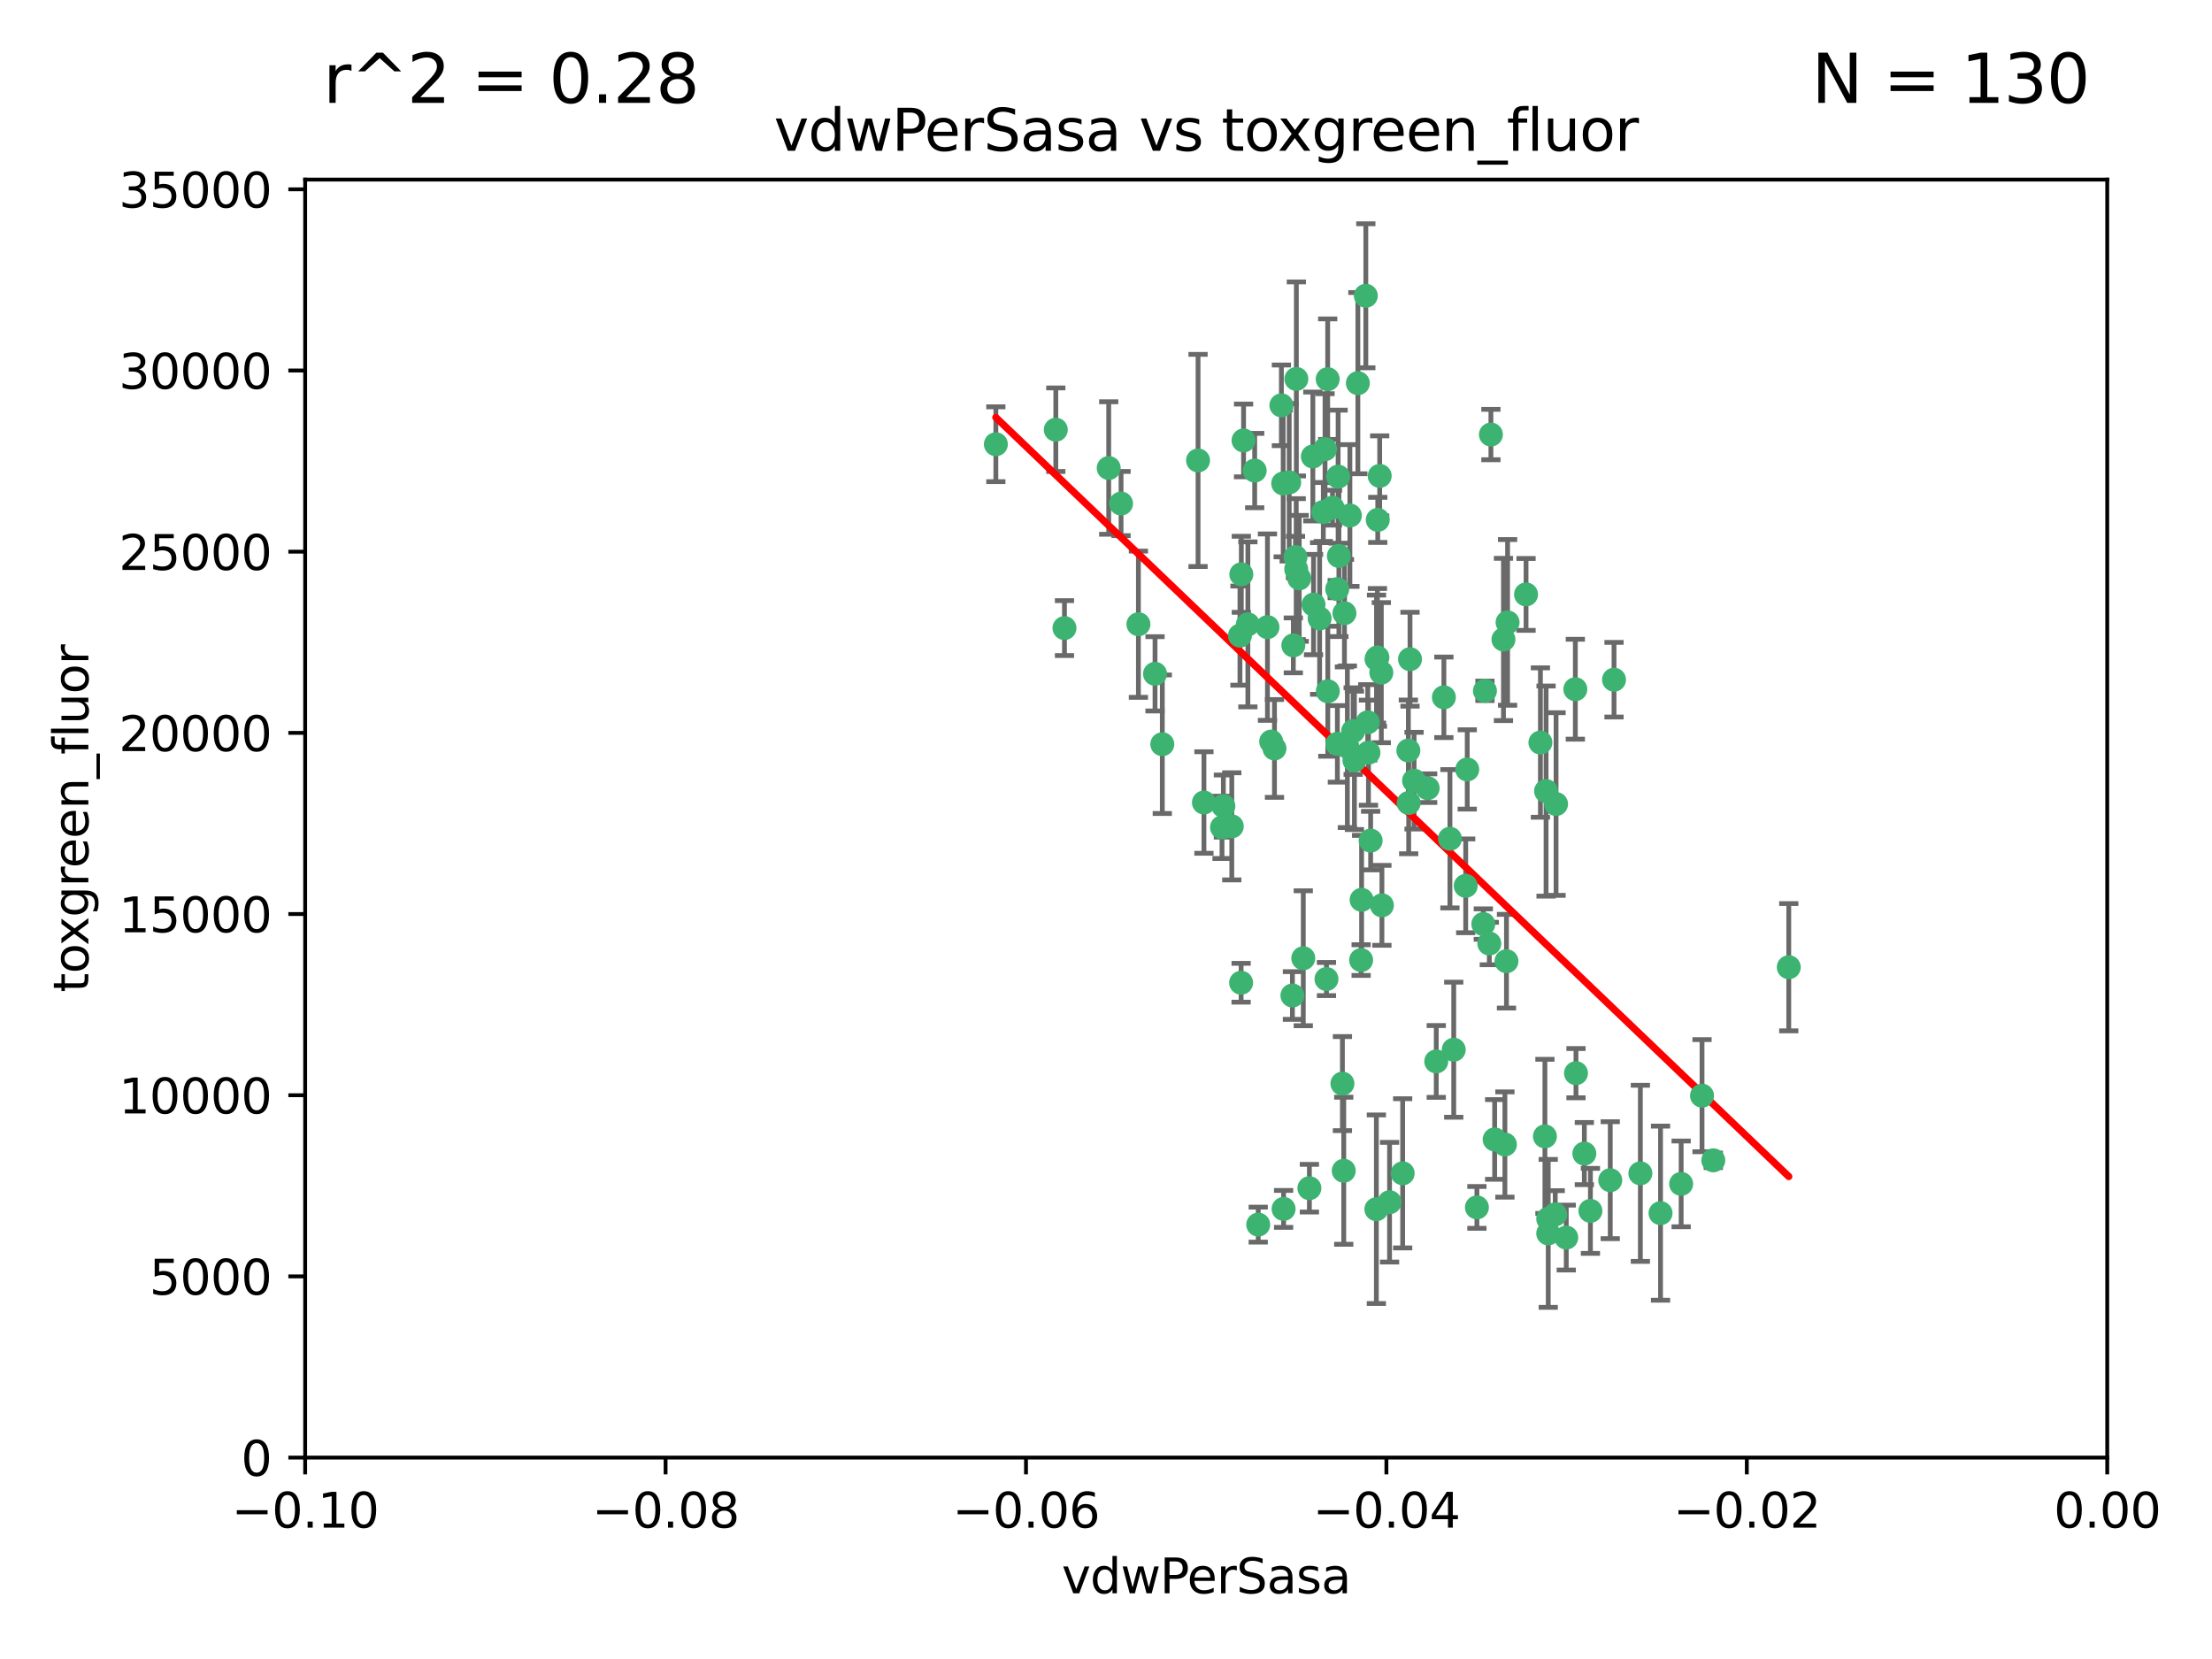 <?xml version="1.0" encoding="utf-8" standalone="no"?>
<!DOCTYPE svg PUBLIC "-//W3C//DTD SVG 1.1//EN"
  "http://www.w3.org/Graphics/SVG/1.1/DTD/svg11.dtd">
<svg xmlns:xlink="http://www.w3.org/1999/xlink" width="460.8pt" height="345.6pt" viewBox="0 0 460.8 345.6" xmlns="http://www.w3.org/2000/svg" version="1.1">
 <defs>
  <style type="text/css">*{stroke-linejoin: round; stroke-linecap: butt}</style>
 </defs>
 <g id="figure_1">
  <g id="patch_1">
   <path d="M 0 345.6 
L 460.8 345.6 
L 460.8 0 
L 0 0 
z
" style="fill: #ffffff"/>
  </g>
  <g id="axes_1">
   <g id="patch_2">
    <path d="M 63.571 303.64 
L 438.975 303.64 
L 438.975 37.411 
L 63.571 37.411 
z
" style="fill: #ffffff"/>
   </g>
   <g id="PathCollection_1">
    <defs>
     <path id="mdddbd5a392" d="M 0 1.118 
C 0.297 1.118 0.581 1 0.791 0.791 
C 1 0.581 1.118 0.297 1.118 0 
C 1.118 -0.297 1 -0.581 0.791 -0.791 
C 0.581 -1 0.297 -1.118 0 -1.118 
C -0.297 -1.118 -0.581 -1 -0.791 -0.791 
C -1 -0.581 -1.118 -0.297 -1.118 0 
C -1.118 0.297 -1 0.581 -0.791 0.791 
C -0.581 1 -0.297 1.118 0 1.118 
z
" style="stroke: #3cb371"/>
    </defs>
    <g clip-path="url(#pb1b46270af)">
     <use xlink:href="#mdddbd5a392" x="270.055" y="78.941" style="fill: #3cb371; stroke: #3cb371"/>
     <use xlink:href="#mdddbd5a392" x="261.374" y="98.026" style="fill: #3cb371; stroke: #3cb371"/>
     <use xlink:href="#mdddbd5a392" x="273.49" y="95.094" style="fill: #3cb371; stroke: #3cb371"/>
     <use xlink:href="#mdddbd5a392" x="286.941" y="136.954" style="fill: #3cb371; stroke: #3cb371"/>
     <use xlink:href="#mdddbd5a392" x="270.654" y="120.482" style="fill: #3cb371; stroke: #3cb371"/>
     <use xlink:href="#mdddbd5a392" x="219.944" y="89.516" style="fill: #3cb371; stroke: #3cb371"/>
     <use xlink:href="#mdddbd5a392" x="249.576" y="95.918" style="fill: #3cb371; stroke: #3cb371"/>
     <use xlink:href="#mdddbd5a392" x="269.875" y="116.045" style="fill: #3cb371; stroke: #3cb371"/>
     <use xlink:href="#mdddbd5a392" x="267.313" y="100.71" style="fill: #3cb371; stroke: #3cb371"/>
     <use xlink:href="#mdddbd5a392" x="281.888" y="152.304" style="fill: #3cb371; stroke: #3cb371"/>
     <use xlink:href="#mdddbd5a392" x="264.035" y="130.646" style="fill: #3cb371; stroke: #3cb371"/>
     <use xlink:href="#mdddbd5a392" x="278.917" y="115.814" style="fill: #3cb371; stroke: #3cb371"/>
     <use xlink:href="#mdddbd5a392" x="274.902" y="128.839" style="fill: #3cb371; stroke: #3cb371"/>
     <use xlink:href="#mdddbd5a392" x="242.128" y="155.033" style="fill: #3cb371; stroke: #3cb371"/>
     <use xlink:href="#mdddbd5a392" x="293.731" y="137.321" style="fill: #3cb371; stroke: #3cb371"/>
     <use xlink:href="#mdddbd5a392" x="268.562" y="100.483" style="fill: #3cb371; stroke: #3cb371"/>
     <use xlink:href="#mdddbd5a392" x="282.152" y="158.394" style="fill: #3cb371; stroke: #3cb371"/>
     <use xlink:href="#mdddbd5a392" x="259.057" y="91.754" style="fill: #3cb371; stroke: #3cb371"/>
     <use xlink:href="#mdddbd5a392" x="273.633" y="125.947" style="fill: #3cb371; stroke: #3cb371"/>
     <use xlink:href="#mdddbd5a392" x="259.956" y="130.067" style="fill: #3cb371; stroke: #3cb371"/>
     <use xlink:href="#mdddbd5a392" x="264.81" y="154.483" style="fill: #3cb371; stroke: #3cb371"/>
     <use xlink:href="#mdddbd5a392" x="281.206" y="107.386" style="fill: #3cb371; stroke: #3cb371"/>
     <use xlink:href="#mdddbd5a392" x="275.671" y="106.653" style="fill: #3cb371; stroke: #3cb371"/>
     <use xlink:href="#mdddbd5a392" x="258.59" y="119.635" style="fill: #3cb371; stroke: #3cb371"/>
     <use xlink:href="#mdddbd5a392" x="282.869" y="79.819" style="fill: #3cb371; stroke: #3cb371"/>
     <use xlink:href="#mdddbd5a392" x="278.572" y="122.72" style="fill: #3cb371; stroke: #3cb371"/>
     <use xlink:href="#mdddbd5a392" x="276.328" y="203.953" style="fill: #3cb371; stroke: #3cb371"/>
     <use xlink:href="#mdddbd5a392" x="269.423" y="134.443" style="fill: #3cb371; stroke: #3cb371"/>
     <use xlink:href="#mdddbd5a392" x="278.602" y="154.954" style="fill: #3cb371; stroke: #3cb371"/>
     <use xlink:href="#mdddbd5a392" x="233.536" y="104.896" style="fill: #3cb371; stroke: #3cb371"/>
     <use xlink:href="#mdddbd5a392" x="278.755" y="99.298" style="fill: #3cb371; stroke: #3cb371"/>
     <use xlink:href="#mdddbd5a392" x="293.388" y="156.348" style="fill: #3cb371; stroke: #3cb371"/>
     <use xlink:href="#mdddbd5a392" x="277.586" y="105.756" style="fill: #3cb371; stroke: #3cb371"/>
     <use xlink:href="#mdddbd5a392" x="230.966" y="97.498" style="fill: #3cb371; stroke: #3cb371"/>
     <use xlink:href="#mdddbd5a392" x="207.456" y="92.545" style="fill: #3cb371; stroke: #3cb371"/>
     <use xlink:href="#mdddbd5a392" x="309.343" y="143.916" style="fill: #3cb371; stroke: #3cb371"/>
     <use xlink:href="#mdddbd5a392" x="287.011" y="108.301" style="fill: #3cb371; stroke: #3cb371"/>
     <use xlink:href="#mdddbd5a392" x="237.152" y="130.038" style="fill: #3cb371; stroke: #3cb371"/>
     <use xlink:href="#mdddbd5a392" x="283.547" y="200.005" style="fill: #3cb371; stroke: #3cb371"/>
     <use xlink:href="#mdddbd5a392" x="276.581" y="78.988" style="fill: #3cb371; stroke: #3cb371"/>
     <use xlink:href="#mdddbd5a392" x="221.75" y="130.84" style="fill: #3cb371; stroke: #3cb371"/>
     <use xlink:href="#mdddbd5a392" x="265.497" y="155.918" style="fill: #3cb371; stroke: #3cb371"/>
     <use xlink:href="#mdddbd5a392" x="269.235" y="207.381" style="fill: #3cb371; stroke: #3cb371"/>
     <use xlink:href="#mdddbd5a392" x="262.111" y="255.109" style="fill: #3cb371; stroke: #3cb371"/>
     <use xlink:href="#mdddbd5a392" x="271.497" y="199.62" style="fill: #3cb371; stroke: #3cb371"/>
     <use xlink:href="#mdddbd5a392" x="240.614" y="140.37" style="fill: #3cb371; stroke: #3cb371"/>
     <use xlink:href="#mdddbd5a392" x="250.802" y="167.179" style="fill: #3cb371; stroke: #3cb371"/>
     <use xlink:href="#mdddbd5a392" x="254.852" y="167.916" style="fill: #3cb371; stroke: #3cb371"/>
     <use xlink:href="#mdddbd5a392" x="276.03" y="93.572" style="fill: #3cb371; stroke: #3cb371"/>
     <use xlink:href="#mdddbd5a392" x="270.023" y="118.565" style="fill: #3cb371; stroke: #3cb371"/>
     <use xlink:href="#mdddbd5a392" x="280.072" y="127.738" style="fill: #3cb371; stroke: #3cb371"/>
     <use xlink:href="#mdddbd5a392" x="293.454" y="167.27" style="fill: #3cb371; stroke: #3cb371"/>
     <use xlink:href="#mdddbd5a392" x="300.789" y="145.262" style="fill: #3cb371; stroke: #3cb371"/>
     <use xlink:href="#mdddbd5a392" x="284.928" y="150.469" style="fill: #3cb371; stroke: #3cb371"/>
     <use xlink:href="#mdddbd5a392" x="286.752" y="137.292" style="fill: #3cb371; stroke: #3cb371"/>
     <use xlink:href="#mdddbd5a392" x="283.648" y="187.448" style="fill: #3cb371; stroke: #3cb371"/>
     <use xlink:href="#mdddbd5a392" x="254.569" y="172.347" style="fill: #3cb371; stroke: #3cb371"/>
     <use xlink:href="#mdddbd5a392" x="287.754" y="140.122" style="fill: #3cb371; stroke: #3cb371"/>
     <use xlink:href="#mdddbd5a392" x="279.927" y="243.887" style="fill: #3cb371; stroke: #3cb371"/>
     <use xlink:href="#mdddbd5a392" x="284.527" y="61.614" style="fill: #3cb371; stroke: #3cb371"/>
     <use xlink:href="#mdddbd5a392" x="287.876" y="188.597" style="fill: #3cb371; stroke: #3cb371"/>
     <use xlink:href="#mdddbd5a392" x="266.94" y="84.44" style="fill: #3cb371; stroke: #3cb371"/>
     <use xlink:href="#mdddbd5a392" x="258.305" y="132.411" style="fill: #3cb371; stroke: #3cb371"/>
     <use xlink:href="#mdddbd5a392" x="322.524" y="253.893" style="fill: #3cb371; stroke: #3cb371"/>
     <use xlink:href="#mdddbd5a392" x="272.771" y="247.522" style="fill: #3cb371; stroke: #3cb371"/>
     <use xlink:href="#mdddbd5a392" x="287.416" y="99.14" style="fill: #3cb371; stroke: #3cb371"/>
     <use xlink:href="#mdddbd5a392" x="258.546" y="204.723" style="fill: #3cb371; stroke: #3cb371"/>
     <use xlink:href="#mdddbd5a392" x="297.408" y="164.19" style="fill: #3cb371; stroke: #3cb371"/>
     <use xlink:href="#mdddbd5a392" x="280.68" y="155.561" style="fill: #3cb371; stroke: #3cb371"/>
     <use xlink:href="#mdddbd5a392" x="276.606" y="143.999" style="fill: #3cb371; stroke: #3cb371"/>
     <use xlink:href="#mdddbd5a392" x="289.472" y="250.441" style="fill: #3cb371; stroke: #3cb371"/>
     <use xlink:href="#mdddbd5a392" x="256.606" y="172.143" style="fill: #3cb371; stroke: #3cb371"/>
     <use xlink:href="#mdddbd5a392" x="285.076" y="156.792" style="fill: #3cb371; stroke: #3cb371"/>
     <use xlink:href="#mdddbd5a392" x="313.198" y="133.213" style="fill: #3cb371; stroke: #3cb371"/>
     <use xlink:href="#mdddbd5a392" x="310.584" y="90.523" style="fill: #3cb371; stroke: #3cb371"/>
     <use xlink:href="#mdddbd5a392" x="305.654" y="160.289" style="fill: #3cb371; stroke: #3cb371"/>
     <use xlink:href="#mdddbd5a392" x="310.249" y="196.552" style="fill: #3cb371; stroke: #3cb371"/>
     <use xlink:href="#mdddbd5a392" x="286.723" y="251.902" style="fill: #3cb371; stroke: #3cb371"/>
     <use xlink:href="#mdddbd5a392" x="279.65" y="225.734" style="fill: #3cb371; stroke: #3cb371"/>
     <use xlink:href="#mdddbd5a392" x="299.198" y="221.118" style="fill: #3cb371; stroke: #3cb371"/>
     <use xlink:href="#mdddbd5a392" x="302.048" y="174.728" style="fill: #3cb371; stroke: #3cb371"/>
     <use xlink:href="#mdddbd5a392" x="311.365" y="237.366" style="fill: #3cb371; stroke: #3cb371"/>
     <use xlink:href="#mdddbd5a392" x="292.202" y="244.424" style="fill: #3cb371; stroke: #3cb371"/>
     <use xlink:href="#mdddbd5a392" x="336.23" y="141.593" style="fill: #3cb371; stroke: #3cb371"/>
     <use xlink:href="#mdddbd5a392" x="285.529" y="175.112" style="fill: #3cb371; stroke: #3cb371"/>
     <use xlink:href="#mdddbd5a392" x="320.897" y="154.686" style="fill: #3cb371; stroke: #3cb371"/>
     <use xlink:href="#mdddbd5a392" x="308.999" y="192.502" style="fill: #3cb371; stroke: #3cb371"/>
     <use xlink:href="#mdddbd5a392" x="307.667" y="251.524" style="fill: #3cb371; stroke: #3cb371"/>
     <use xlink:href="#mdddbd5a392" x="314.057" y="129.656" style="fill: #3cb371; stroke: #3cb371"/>
     <use xlink:href="#mdddbd5a392" x="321.836" y="236.725" style="fill: #3cb371; stroke: #3cb371"/>
     <use xlink:href="#mdddbd5a392" x="322.525" y="256.937" style="fill: #3cb371; stroke: #3cb371"/>
     <use xlink:href="#mdddbd5a392" x="302.839" y="218.674" style="fill: #3cb371; stroke: #3cb371"/>
     <use xlink:href="#mdddbd5a392" x="322.074" y="164.794" style="fill: #3cb371; stroke: #3cb371"/>
     <use xlink:href="#mdddbd5a392" x="328.173" y="143.576" style="fill: #3cb371; stroke: #3cb371"/>
     <use xlink:href="#mdddbd5a392" x="326.28" y="257.808" style="fill: #3cb371; stroke: #3cb371"/>
     <use xlink:href="#mdddbd5a392" x="313.826" y="200.236" style="fill: #3cb371; stroke: #3cb371"/>
     <use xlink:href="#mdddbd5a392" x="335.446" y="245.856" style="fill: #3cb371; stroke: #3cb371"/>
     <use xlink:href="#mdddbd5a392" x="313.499" y="238.42" style="fill: #3cb371; stroke: #3cb371"/>
     <use xlink:href="#mdddbd5a392" x="331.314" y="252.246" style="fill: #3cb371; stroke: #3cb371"/>
     <use xlink:href="#mdddbd5a392" x="267.397" y="251.838" style="fill: #3cb371; stroke: #3cb371"/>
     <use xlink:href="#mdddbd5a392" x="294.577" y="162.629" style="fill: #3cb371; stroke: #3cb371"/>
     <use xlink:href="#mdddbd5a392" x="324.157" y="167.495" style="fill: #3cb371; stroke: #3cb371"/>
     <use xlink:href="#mdddbd5a392" x="345.919" y="252.723" style="fill: #3cb371; stroke: #3cb371"/>
     <use xlink:href="#mdddbd5a392" x="328.308" y="223.562" style="fill: #3cb371; stroke: #3cb371"/>
     <use xlink:href="#mdddbd5a392" x="341.718" y="244.428" style="fill: #3cb371; stroke: #3cb371"/>
     <use xlink:href="#mdddbd5a392" x="317.903" y="123.828" style="fill: #3cb371; stroke: #3cb371"/>
     <use xlink:href="#mdddbd5a392" x="330.048" y="240.314" style="fill: #3cb371; stroke: #3cb371"/>
     <use xlink:href="#mdddbd5a392" x="356.911" y="241.718" style="fill: #3cb371; stroke: #3cb371"/>
     <use xlink:href="#mdddbd5a392" x="323.985" y="252.978" style="fill: #3cb371; stroke: #3cb371"/>
     <use xlink:href="#mdddbd5a392" x="372.634" y="201.488" style="fill: #3cb371; stroke: #3cb371"/>
     <use xlink:href="#mdddbd5a392" x="305.333" y="184.534" style="fill: #3cb371; stroke: #3cb371"/>
     <use xlink:href="#mdddbd5a392" x="350.214" y="246.624" style="fill: #3cb371; stroke: #3cb371"/>
     <use xlink:href="#mdddbd5a392" x="354.563" y="228.248" style="fill: #3cb371; stroke: #3cb371"/>
    </g>
   </g>
   <g id="matplotlib.axis_1">
    <g id="xtick_1">
     <g id="line2d_1">
      <defs>
       <path id="m91d78e79be" d="M 0 0 
L 0 3.5 
" style="stroke: #000000; stroke-width: 0.8"/>
      </defs>
      <g>
       <use xlink:href="#m91d78e79be" x="63.571" y="303.64" style="stroke: #000000; stroke-width: 0.8"/>
      </g>
     </g>
     <g id="text_1">
      <!-- −0.10 -->
      <g transform="translate(48.249 318.238)scale(0.1 -0.1)">
       <defs>
        <path id="DejaVuSans-2212" d="M 678 2272 
L 4684 2272 
L 4684 1741 
L 678 1741 
L 678 2272 
z
" transform="scale(0.016)"/>
        <path id="DejaVuSans-30" d="M 2034 4250 
Q 1547 4250 1301 3770 
Q 1056 3291 1056 2328 
Q 1056 1369 1301 889 
Q 1547 409 2034 409 
Q 2525 409 2770 889 
Q 3016 1369 3016 2328 
Q 3016 3291 2770 3770 
Q 2525 4250 2034 4250 
z
M 2034 4750 
Q 2819 4750 3233 4129 
Q 3647 3509 3647 2328 
Q 3647 1150 3233 529 
Q 2819 -91 2034 -91 
Q 1250 -91 836 529 
Q 422 1150 422 2328 
Q 422 3509 836 4129 
Q 1250 4750 2034 4750 
z
" transform="scale(0.016)"/>
        <path id="DejaVuSans-2e" d="M 684 794 
L 1344 794 
L 1344 0 
L 684 0 
L 684 794 
z
" transform="scale(0.016)"/>
        <path id="DejaVuSans-31" d="M 794 531 
L 1825 531 
L 1825 4091 
L 703 3866 
L 703 4441 
L 1819 4666 
L 2450 4666 
L 2450 531 
L 3481 531 
L 3481 0 
L 794 0 
L 794 531 
z
" transform="scale(0.016)"/>
       </defs>
       <use xlink:href="#DejaVuSans-2212"/>
       <use xlink:href="#DejaVuSans-30" x="83.789"/>
       <use xlink:href="#DejaVuSans-2e" x="147.412"/>
       <use xlink:href="#DejaVuSans-31" x="179.199"/>
       <use xlink:href="#DejaVuSans-30" x="242.822"/>
      </g>
     </g>
    </g>
    <g id="xtick_2">
     <g id="line2d_2">
      <g>
       <use xlink:href="#m91d78e79be" x="138.652" y="303.64" style="stroke: #000000; stroke-width: 0.8"/>
      </g>
     </g>
     <g id="text_2">
      <!-- −0.08 -->
      <g transform="translate(123.329 318.238)scale(0.1 -0.1)">
       <defs>
        <path id="DejaVuSans-38" d="M 2034 2216 
Q 1584 2216 1326 1975 
Q 1069 1734 1069 1313 
Q 1069 891 1326 650 
Q 1584 409 2034 409 
Q 2484 409 2743 651 
Q 3003 894 3003 1313 
Q 3003 1734 2745 1975 
Q 2488 2216 2034 2216 
z
M 1403 2484 
Q 997 2584 770 2862 
Q 544 3141 544 3541 
Q 544 4100 942 4425 
Q 1341 4750 2034 4750 
Q 2731 4750 3128 4425 
Q 3525 4100 3525 3541 
Q 3525 3141 3298 2862 
Q 3072 2584 2669 2484 
Q 3125 2378 3379 2068 
Q 3634 1759 3634 1313 
Q 3634 634 3220 271 
Q 2806 -91 2034 -91 
Q 1263 -91 848 271 
Q 434 634 434 1313 
Q 434 1759 690 2068 
Q 947 2378 1403 2484 
z
M 1172 3481 
Q 1172 3119 1398 2916 
Q 1625 2713 2034 2713 
Q 2441 2713 2670 2916 
Q 2900 3119 2900 3481 
Q 2900 3844 2670 4047 
Q 2441 4250 2034 4250 
Q 1625 4250 1398 4047 
Q 1172 3844 1172 3481 
z
" transform="scale(0.016)"/>
       </defs>
       <use xlink:href="#DejaVuSans-2212"/>
       <use xlink:href="#DejaVuSans-30" x="83.789"/>
       <use xlink:href="#DejaVuSans-2e" x="147.412"/>
       <use xlink:href="#DejaVuSans-30" x="179.199"/>
       <use xlink:href="#DejaVuSans-38" x="242.822"/>
      </g>
     </g>
    </g>
    <g id="xtick_3">
     <g id="line2d_3">
      <g>
       <use xlink:href="#m91d78e79be" x="213.733" y="303.64" style="stroke: #000000; stroke-width: 0.8"/>
      </g>
     </g>
     <g id="text_3">
      <!-- −0.06 -->
      <g transform="translate(198.41 318.238)scale(0.1 -0.1)">
       <defs>
        <path id="DejaVuSans-36" d="M 2113 2584 
Q 1688 2584 1439 2293 
Q 1191 2003 1191 1497 
Q 1191 994 1439 701 
Q 1688 409 2113 409 
Q 2538 409 2786 701 
Q 3034 994 3034 1497 
Q 3034 2003 2786 2293 
Q 2538 2584 2113 2584 
z
M 3366 4563 
L 3366 3988 
Q 3128 4100 2886 4159 
Q 2644 4219 2406 4219 
Q 1781 4219 1451 3797 
Q 1122 3375 1075 2522 
Q 1259 2794 1537 2939 
Q 1816 3084 2150 3084 
Q 2853 3084 3261 2657 
Q 3669 2231 3669 1497 
Q 3669 778 3244 343 
Q 2819 -91 2113 -91 
Q 1303 -91 875 529 
Q 447 1150 447 2328 
Q 447 3434 972 4092 
Q 1497 4750 2381 4750 
Q 2619 4750 2861 4703 
Q 3103 4656 3366 4563 
z
" transform="scale(0.016)"/>
       </defs>
       <use xlink:href="#DejaVuSans-2212"/>
       <use xlink:href="#DejaVuSans-30" x="83.789"/>
       <use xlink:href="#DejaVuSans-2e" x="147.412"/>
       <use xlink:href="#DejaVuSans-30" x="179.199"/>
       <use xlink:href="#DejaVuSans-36" x="242.822"/>
      </g>
     </g>
    </g>
    <g id="xtick_4">
     <g id="line2d_4">
      <g>
       <use xlink:href="#m91d78e79be" x="288.813" y="303.64" style="stroke: #000000; stroke-width: 0.8"/>
      </g>
     </g>
     <g id="text_4">
      <!-- −0.04 -->
      <g transform="translate(273.491 318.238)scale(0.1 -0.1)">
       <defs>
        <path id="DejaVuSans-34" d="M 2419 4116 
L 825 1625 
L 2419 1625 
L 2419 4116 
z
M 2253 4666 
L 3047 4666 
L 3047 1625 
L 3713 1625 
L 3713 1100 
L 3047 1100 
L 3047 0 
L 2419 0 
L 2419 1100 
L 313 1100 
L 313 1709 
L 2253 4666 
z
" transform="scale(0.016)"/>
       </defs>
       <use xlink:href="#DejaVuSans-2212"/>
       <use xlink:href="#DejaVuSans-30" x="83.789"/>
       <use xlink:href="#DejaVuSans-2e" x="147.412"/>
       <use xlink:href="#DejaVuSans-30" x="179.199"/>
       <use xlink:href="#DejaVuSans-34" x="242.822"/>
      </g>
     </g>
    </g>
    <g id="xtick_5">
     <g id="line2d_5">
      <g>
       <use xlink:href="#m91d78e79be" x="363.894" y="303.64" style="stroke: #000000; stroke-width: 0.8"/>
      </g>
     </g>
     <g id="text_5">
      <!-- −0.02 -->
      <g transform="translate(348.572 318.238)scale(0.1 -0.1)">
       <defs>
        <path id="DejaVuSans-32" d="M 1228 531 
L 3431 531 
L 3431 0 
L 469 0 
L 469 531 
Q 828 903 1448 1529 
Q 2069 2156 2228 2338 
Q 2531 2678 2651 2914 
Q 2772 3150 2772 3378 
Q 2772 3750 2511 3984 
Q 2250 4219 1831 4219 
Q 1534 4219 1204 4116 
Q 875 4013 500 3803 
L 500 4441 
Q 881 4594 1212 4672 
Q 1544 4750 1819 4750 
Q 2544 4750 2975 4387 
Q 3406 4025 3406 3419 
Q 3406 3131 3298 2873 
Q 3191 2616 2906 2266 
Q 2828 2175 2409 1742 
Q 1991 1309 1228 531 
z
" transform="scale(0.016)"/>
       </defs>
       <use xlink:href="#DejaVuSans-2212"/>
       <use xlink:href="#DejaVuSans-30" x="83.789"/>
       <use xlink:href="#DejaVuSans-2e" x="147.412"/>
       <use xlink:href="#DejaVuSans-30" x="179.199"/>
       <use xlink:href="#DejaVuSans-32" x="242.822"/>
      </g>
     </g>
    </g>
    <g id="xtick_6">
     <g id="line2d_6">
      <g>
       <use xlink:href="#m91d78e79be" x="438.975" y="303.64" style="stroke: #000000; stroke-width: 0.8"/>
      </g>
     </g>
     <g id="text_6">
      <!-- 0.00 -->
      <g transform="translate(427.842 318.238)scale(0.1 -0.1)">
       <use xlink:href="#DejaVuSans-30"/>
       <use xlink:href="#DejaVuSans-2e" x="63.623"/>
       <use xlink:href="#DejaVuSans-30" x="95.41"/>
       <use xlink:href="#DejaVuSans-30" x="159.033"/>
      </g>
     </g>
    </g>
    <g id="text_7">
     <!-- vdwPerSasa -->
     <g transform="translate(221.178 331.917)scale(0.1 -0.1)">
      <defs>
       <path id="DejaVuSans-76" d="M 191 3500 
L 800 3500 
L 1894 563 
L 2988 3500 
L 3597 3500 
L 2284 0 
L 1503 0 
L 191 3500 
z
" transform="scale(0.016)"/>
       <path id="DejaVuSans-64" d="M 2906 2969 
L 2906 4863 
L 3481 4863 
L 3481 0 
L 2906 0 
L 2906 525 
Q 2725 213 2448 61 
Q 2172 -91 1784 -91 
Q 1150 -91 751 415 
Q 353 922 353 1747 
Q 353 2572 751 3078 
Q 1150 3584 1784 3584 
Q 2172 3584 2448 3432 
Q 2725 3281 2906 2969 
z
M 947 1747 
Q 947 1113 1208 752 
Q 1469 391 1925 391 
Q 2381 391 2643 752 
Q 2906 1113 2906 1747 
Q 2906 2381 2643 2742 
Q 2381 3103 1925 3103 
Q 1469 3103 1208 2742 
Q 947 2381 947 1747 
z
" transform="scale(0.016)"/>
       <path id="DejaVuSans-77" d="M 269 3500 
L 844 3500 
L 1563 769 
L 2278 3500 
L 2956 3500 
L 3675 769 
L 4391 3500 
L 4966 3500 
L 4050 0 
L 3372 0 
L 2619 2869 
L 1863 0 
L 1184 0 
L 269 3500 
z
" transform="scale(0.016)"/>
       <path id="DejaVuSans-50" d="M 1259 4147 
L 1259 2394 
L 2053 2394 
Q 2494 2394 2734 2622 
Q 2975 2850 2975 3272 
Q 2975 3691 2734 3919 
Q 2494 4147 2053 4147 
L 1259 4147 
z
M 628 4666 
L 2053 4666 
Q 2838 4666 3239 4311 
Q 3641 3956 3641 3272 
Q 3641 2581 3239 2228 
Q 2838 1875 2053 1875 
L 1259 1875 
L 1259 0 
L 628 0 
L 628 4666 
z
" transform="scale(0.016)"/>
       <path id="DejaVuSans-65" d="M 3597 1894 
L 3597 1613 
L 953 1613 
Q 991 1019 1311 708 
Q 1631 397 2203 397 
Q 2534 397 2845 478 
Q 3156 559 3463 722 
L 3463 178 
Q 3153 47 2828 -22 
Q 2503 -91 2169 -91 
Q 1331 -91 842 396 
Q 353 884 353 1716 
Q 353 2575 817 3079 
Q 1281 3584 2069 3584 
Q 2775 3584 3186 3129 
Q 3597 2675 3597 1894 
z
M 3022 2063 
Q 3016 2534 2758 2815 
Q 2500 3097 2075 3097 
Q 1594 3097 1305 2825 
Q 1016 2553 972 2059 
L 3022 2063 
z
" transform="scale(0.016)"/>
       <path id="DejaVuSans-72" d="M 2631 2963 
Q 2534 3019 2420 3045 
Q 2306 3072 2169 3072 
Q 1681 3072 1420 2755 
Q 1159 2438 1159 1844 
L 1159 0 
L 581 0 
L 581 3500 
L 1159 3500 
L 1159 2956 
Q 1341 3275 1631 3429 
Q 1922 3584 2338 3584 
Q 2397 3584 2469 3576 
Q 2541 3569 2628 3553 
L 2631 2963 
z
" transform="scale(0.016)"/>
       <path id="DejaVuSans-53" d="M 3425 4513 
L 3425 3897 
Q 3066 4069 2747 4153 
Q 2428 4238 2131 4238 
Q 1616 4238 1336 4038 
Q 1056 3838 1056 3469 
Q 1056 3159 1242 3001 
Q 1428 2844 1947 2747 
L 2328 2669 
Q 3034 2534 3370 2195 
Q 3706 1856 3706 1288 
Q 3706 609 3251 259 
Q 2797 -91 1919 -91 
Q 1588 -91 1214 -16 
Q 841 59 441 206 
L 441 856 
Q 825 641 1194 531 
Q 1563 422 1919 422 
Q 2459 422 2753 634 
Q 3047 847 3047 1241 
Q 3047 1584 2836 1778 
Q 2625 1972 2144 2069 
L 1759 2144 
Q 1053 2284 737 2584 
Q 422 2884 422 3419 
Q 422 4038 858 4394 
Q 1294 4750 2059 4750 
Q 2388 4750 2728 4690 
Q 3069 4631 3425 4513 
z
" transform="scale(0.016)"/>
       <path id="DejaVuSans-61" d="M 2194 1759 
Q 1497 1759 1228 1600 
Q 959 1441 959 1056 
Q 959 750 1161 570 
Q 1363 391 1709 391 
Q 2188 391 2477 730 
Q 2766 1069 2766 1631 
L 2766 1759 
L 2194 1759 
z
M 3341 1997 
L 3341 0 
L 2766 0 
L 2766 531 
Q 2569 213 2275 61 
Q 1981 -91 1556 -91 
Q 1019 -91 701 211 
Q 384 513 384 1019 
Q 384 1609 779 1909 
Q 1175 2209 1959 2209 
L 2766 2209 
L 2766 2266 
Q 2766 2663 2505 2880 
Q 2244 3097 1772 3097 
Q 1472 3097 1187 3025 
Q 903 2953 641 2809 
L 641 3341 
Q 956 3463 1253 3523 
Q 1550 3584 1831 3584 
Q 2591 3584 2966 3190 
Q 3341 2797 3341 1997 
z
" transform="scale(0.016)"/>
       <path id="DejaVuSans-73" d="M 2834 3397 
L 2834 2853 
Q 2591 2978 2328 3040 
Q 2066 3103 1784 3103 
Q 1356 3103 1142 2972 
Q 928 2841 928 2578 
Q 928 2378 1081 2264 
Q 1234 2150 1697 2047 
L 1894 2003 
Q 2506 1872 2764 1633 
Q 3022 1394 3022 966 
Q 3022 478 2636 193 
Q 2250 -91 1575 -91 
Q 1294 -91 989 -36 
Q 684 19 347 128 
L 347 722 
Q 666 556 975 473 
Q 1284 391 1588 391 
Q 1994 391 2212 530 
Q 2431 669 2431 922 
Q 2431 1156 2273 1281 
Q 2116 1406 1581 1522 
L 1381 1569 
Q 847 1681 609 1914 
Q 372 2147 372 2553 
Q 372 3047 722 3315 
Q 1072 3584 1716 3584 
Q 2034 3584 2315 3537 
Q 2597 3491 2834 3397 
z
" transform="scale(0.016)"/>
      </defs>
      <use xlink:href="#DejaVuSans-76"/>
      <use xlink:href="#DejaVuSans-64" x="59.18"/>
      <use xlink:href="#DejaVuSans-77" x="122.656"/>
      <use xlink:href="#DejaVuSans-50" x="204.443"/>
      <use xlink:href="#DejaVuSans-65" x="261.121"/>
      <use xlink:href="#DejaVuSans-72" x="322.645"/>
      <use xlink:href="#DejaVuSans-53" x="363.758"/>
      <use xlink:href="#DejaVuSans-61" x="427.234"/>
      <use xlink:href="#DejaVuSans-73" x="488.514"/>
      <use xlink:href="#DejaVuSans-61" x="540.613"/>
     </g>
    </g>
   </g>
   <g id="matplotlib.axis_2">
    <g id="ytick_1">
     <g id="line2d_7">
      <defs>
       <path id="me20ec1fb08" d="M 0 0 
L -3.5 0 
" style="stroke: #000000; stroke-width: 0.8"/>
      </defs>
      <g>
       <use xlink:href="#me20ec1fb08" x="63.571" y="303.64" style="stroke: #000000; stroke-width: 0.8"/>
      </g>
     </g>
     <g id="text_8">
      <!-- 0 -->
      <g transform="translate(50.209 307.439)scale(0.1 -0.1)">
       <use xlink:href="#DejaVuSans-30"/>
      </g>
     </g>
    </g>
    <g id="ytick_2">
     <g id="line2d_8">
      <g>
       <use xlink:href="#me20ec1fb08" x="63.571" y="265.897" style="stroke: #000000; stroke-width: 0.8"/>
      </g>
     </g>
     <g id="text_9">
      <!-- 5000 -->
      <g transform="translate(31.121 269.696)scale(0.1 -0.1)">
       <defs>
        <path id="DejaVuSans-35" d="M 691 4666 
L 3169 4666 
L 3169 4134 
L 1269 4134 
L 1269 2991 
Q 1406 3038 1543 3061 
Q 1681 3084 1819 3084 
Q 2600 3084 3056 2656 
Q 3513 2228 3513 1497 
Q 3513 744 3044 326 
Q 2575 -91 1722 -91 
Q 1428 -91 1123 -41 
Q 819 9 494 109 
L 494 744 
Q 775 591 1075 516 
Q 1375 441 1709 441 
Q 2250 441 2565 725 
Q 2881 1009 2881 1497 
Q 2881 1984 2565 2268 
Q 2250 2553 1709 2553 
Q 1456 2553 1204 2497 
Q 953 2441 691 2322 
L 691 4666 
z
" transform="scale(0.016)"/>
       </defs>
       <use xlink:href="#DejaVuSans-35"/>
       <use xlink:href="#DejaVuSans-30" x="63.623"/>
       <use xlink:href="#DejaVuSans-30" x="127.246"/>
       <use xlink:href="#DejaVuSans-30" x="190.869"/>
      </g>
     </g>
    </g>
    <g id="ytick_3">
     <g id="line2d_9">
      <g>
       <use xlink:href="#me20ec1fb08" x="63.571" y="228.154" style="stroke: #000000; stroke-width: 0.8"/>
      </g>
     </g>
     <g id="text_10">
      <!-- 10000 -->
      <g transform="translate(24.759 231.953)scale(0.1 -0.1)">
       <use xlink:href="#DejaVuSans-31"/>
       <use xlink:href="#DejaVuSans-30" x="63.623"/>
       <use xlink:href="#DejaVuSans-30" x="127.246"/>
       <use xlink:href="#DejaVuSans-30" x="190.869"/>
       <use xlink:href="#DejaVuSans-30" x="254.492"/>
      </g>
     </g>
    </g>
    <g id="ytick_4">
     <g id="line2d_10">
      <g>
       <use xlink:href="#me20ec1fb08" x="63.571" y="190.411" style="stroke: #000000; stroke-width: 0.8"/>
      </g>
     </g>
     <g id="text_11">
      <!-- 15000 -->
      <g transform="translate(24.759 194.21)scale(0.1 -0.1)">
       <use xlink:href="#DejaVuSans-31"/>
       <use xlink:href="#DejaVuSans-35" x="63.623"/>
       <use xlink:href="#DejaVuSans-30" x="127.246"/>
       <use xlink:href="#DejaVuSans-30" x="190.869"/>
       <use xlink:href="#DejaVuSans-30" x="254.492"/>
      </g>
     </g>
    </g>
    <g id="ytick_5">
     <g id="line2d_11">
      <g>
       <use xlink:href="#me20ec1fb08" x="63.571" y="152.668" style="stroke: #000000; stroke-width: 0.8"/>
      </g>
     </g>
     <g id="text_12">
      <!-- 20000 -->
      <g transform="translate(24.759 156.467)scale(0.1 -0.1)">
       <use xlink:href="#DejaVuSans-32"/>
       <use xlink:href="#DejaVuSans-30" x="63.623"/>
       <use xlink:href="#DejaVuSans-30" x="127.246"/>
       <use xlink:href="#DejaVuSans-30" x="190.869"/>
       <use xlink:href="#DejaVuSans-30" x="254.492"/>
      </g>
     </g>
    </g>
    <g id="ytick_6">
     <g id="line2d_12">
      <g>
       <use xlink:href="#me20ec1fb08" x="63.571" y="114.925" style="stroke: #000000; stroke-width: 0.8"/>
      </g>
     </g>
     <g id="text_13">
      <!-- 25000 -->
      <g transform="translate(24.759 118.724)scale(0.1 -0.1)">
       <use xlink:href="#DejaVuSans-32"/>
       <use xlink:href="#DejaVuSans-35" x="63.623"/>
       <use xlink:href="#DejaVuSans-30" x="127.246"/>
       <use xlink:href="#DejaVuSans-30" x="190.869"/>
       <use xlink:href="#DejaVuSans-30" x="254.492"/>
      </g>
     </g>
    </g>
    <g id="ytick_7">
     <g id="line2d_13">
      <g>
       <use xlink:href="#me20ec1fb08" x="63.571" y="77.181" style="stroke: #000000; stroke-width: 0.8"/>
      </g>
     </g>
     <g id="text_14">
      <!-- 30000 -->
      <g transform="translate(24.759 80.981)scale(0.1 -0.1)">
       <defs>
        <path id="DejaVuSans-33" d="M 2597 2516 
Q 3050 2419 3304 2112 
Q 3559 1806 3559 1356 
Q 3559 666 3084 287 
Q 2609 -91 1734 -91 
Q 1441 -91 1130 -33 
Q 819 25 488 141 
L 488 750 
Q 750 597 1062 519 
Q 1375 441 1716 441 
Q 2309 441 2620 675 
Q 2931 909 2931 1356 
Q 2931 1769 2642 2001 
Q 2353 2234 1838 2234 
L 1294 2234 
L 1294 2753 
L 1863 2753 
Q 2328 2753 2575 2939 
Q 2822 3125 2822 3475 
Q 2822 3834 2567 4026 
Q 2313 4219 1838 4219 
Q 1578 4219 1281 4162 
Q 984 4106 628 3988 
L 628 4550 
Q 988 4650 1302 4700 
Q 1616 4750 1894 4750 
Q 2613 4750 3031 4423 
Q 3450 4097 3450 3541 
Q 3450 3153 3228 2886 
Q 3006 2619 2597 2516 
z
" transform="scale(0.016)"/>
       </defs>
       <use xlink:href="#DejaVuSans-33"/>
       <use xlink:href="#DejaVuSans-30" x="63.623"/>
       <use xlink:href="#DejaVuSans-30" x="127.246"/>
       <use xlink:href="#DejaVuSans-30" x="190.869"/>
       <use xlink:href="#DejaVuSans-30" x="254.492"/>
      </g>
     </g>
    </g>
    <g id="ytick_8">
     <g id="line2d_14">
      <g>
       <use xlink:href="#me20ec1fb08" x="63.571" y="39.438" style="stroke: #000000; stroke-width: 0.8"/>
      </g>
     </g>
     <g id="text_15">
      <!-- 35000 -->
      <g transform="translate(24.759 43.238)scale(0.1 -0.1)">
       <use xlink:href="#DejaVuSans-33"/>
       <use xlink:href="#DejaVuSans-35" x="63.623"/>
       <use xlink:href="#DejaVuSans-30" x="127.246"/>
       <use xlink:href="#DejaVuSans-30" x="190.869"/>
       <use xlink:href="#DejaVuSans-30" x="254.492"/>
      </g>
     </g>
    </g>
    <g id="text_16">
     <!-- toxgreen_fluor -->
     <g transform="translate(18.401 206.72)rotate(-90)scale(0.1 -0.1)">
      <defs>
       <path id="DejaVuSans-74" d="M 1172 4494 
L 1172 3500 
L 2356 3500 
L 2356 3053 
L 1172 3053 
L 1172 1153 
Q 1172 725 1289 603 
Q 1406 481 1766 481 
L 2356 481 
L 2356 0 
L 1766 0 
Q 1100 0 847 248 
Q 594 497 594 1153 
L 594 3053 
L 172 3053 
L 172 3500 
L 594 3500 
L 594 4494 
L 1172 4494 
z
" transform="scale(0.016)"/>
       <path id="DejaVuSans-6f" d="M 1959 3097 
Q 1497 3097 1228 2736 
Q 959 2375 959 1747 
Q 959 1119 1226 758 
Q 1494 397 1959 397 
Q 2419 397 2687 759 
Q 2956 1122 2956 1747 
Q 2956 2369 2687 2733 
Q 2419 3097 1959 3097 
z
M 1959 3584 
Q 2709 3584 3137 3096 
Q 3566 2609 3566 1747 
Q 3566 888 3137 398 
Q 2709 -91 1959 -91 
Q 1206 -91 779 398 
Q 353 888 353 1747 
Q 353 2609 779 3096 
Q 1206 3584 1959 3584 
z
" transform="scale(0.016)"/>
       <path id="DejaVuSans-78" d="M 3513 3500 
L 2247 1797 
L 3578 0 
L 2900 0 
L 1881 1375 
L 863 0 
L 184 0 
L 1544 1831 
L 300 3500 
L 978 3500 
L 1906 2253 
L 2834 3500 
L 3513 3500 
z
" transform="scale(0.016)"/>
       <path id="DejaVuSans-67" d="M 2906 1791 
Q 2906 2416 2648 2759 
Q 2391 3103 1925 3103 
Q 1463 3103 1205 2759 
Q 947 2416 947 1791 
Q 947 1169 1205 825 
Q 1463 481 1925 481 
Q 2391 481 2648 825 
Q 2906 1169 2906 1791 
z
M 3481 434 
Q 3481 -459 3084 -895 
Q 2688 -1331 1869 -1331 
Q 1566 -1331 1297 -1286 
Q 1028 -1241 775 -1147 
L 775 -588 
Q 1028 -725 1275 -790 
Q 1522 -856 1778 -856 
Q 2344 -856 2625 -561 
Q 2906 -266 2906 331 
L 2906 616 
Q 2728 306 2450 153 
Q 2172 0 1784 0 
Q 1141 0 747 490 
Q 353 981 353 1791 
Q 353 2603 747 3093 
Q 1141 3584 1784 3584 
Q 2172 3584 2450 3431 
Q 2728 3278 2906 2969 
L 2906 3500 
L 3481 3500 
L 3481 434 
z
" transform="scale(0.016)"/>
       <path id="DejaVuSans-6e" d="M 3513 2113 
L 3513 0 
L 2938 0 
L 2938 2094 
Q 2938 2591 2744 2837 
Q 2550 3084 2163 3084 
Q 1697 3084 1428 2787 
Q 1159 2491 1159 1978 
L 1159 0 
L 581 0 
L 581 3500 
L 1159 3500 
L 1159 2956 
Q 1366 3272 1645 3428 
Q 1925 3584 2291 3584 
Q 2894 3584 3203 3211 
Q 3513 2838 3513 2113 
z
" transform="scale(0.016)"/>
       <path id="DejaVuSans-5f" d="M 3263 -1063 
L 3263 -1509 
L -63 -1509 
L -63 -1063 
L 3263 -1063 
z
" transform="scale(0.016)"/>
       <path id="DejaVuSans-66" d="M 2375 4863 
L 2375 4384 
L 1825 4384 
Q 1516 4384 1395 4259 
Q 1275 4134 1275 3809 
L 1275 3500 
L 2222 3500 
L 2222 3053 
L 1275 3053 
L 1275 0 
L 697 0 
L 697 3053 
L 147 3053 
L 147 3500 
L 697 3500 
L 697 3744 
Q 697 4328 969 4595 
Q 1241 4863 1831 4863 
L 2375 4863 
z
" transform="scale(0.016)"/>
       <path id="DejaVuSans-6c" d="M 603 4863 
L 1178 4863 
L 1178 0 
L 603 0 
L 603 4863 
z
" transform="scale(0.016)"/>
       <path id="DejaVuSans-75" d="M 544 1381 
L 544 3500 
L 1119 3500 
L 1119 1403 
Q 1119 906 1312 657 
Q 1506 409 1894 409 
Q 2359 409 2629 706 
Q 2900 1003 2900 1516 
L 2900 3500 
L 3475 3500 
L 3475 0 
L 2900 0 
L 2900 538 
Q 2691 219 2414 64 
Q 2138 -91 1772 -91 
Q 1169 -91 856 284 
Q 544 659 544 1381 
z
M 1991 3584 
L 1991 3584 
z
" transform="scale(0.016)"/>
      </defs>
      <use xlink:href="#DejaVuSans-74"/>
      <use xlink:href="#DejaVuSans-6f" x="39.209"/>
      <use xlink:href="#DejaVuSans-78" x="97.266"/>
      <use xlink:href="#DejaVuSans-67" x="156.445"/>
      <use xlink:href="#DejaVuSans-72" x="219.922"/>
      <use xlink:href="#DejaVuSans-65" x="258.785"/>
      <use xlink:href="#DejaVuSans-65" x="320.309"/>
      <use xlink:href="#DejaVuSans-6e" x="381.832"/>
      <use xlink:href="#DejaVuSans-5f" x="445.211"/>
      <use xlink:href="#DejaVuSans-66" x="495.211"/>
      <use xlink:href="#DejaVuSans-6c" x="530.416"/>
      <use xlink:href="#DejaVuSans-75" x="558.199"/>
      <use xlink:href="#DejaVuSans-6f" x="621.578"/>
      <use xlink:href="#DejaVuSans-72" x="682.76"/>
     </g>
    </g>
   </g>
   <g id="LineCollection_1">
    <path d="M 270.055 99.149 
L 270.055 58.733 
" clip-path="url(#pb1b46270af)" style="fill: none; stroke: #696969"/>
    <path d="M 261.374 105.772 
L 261.374 90.281 
" clip-path="url(#pb1b46270af)" style="fill: none; stroke: #696969"/>
    <path d="M 273.49 108.514 
L 273.49 81.675 
" clip-path="url(#pb1b46270af)" style="fill: none; stroke: #696969"/>
    <path d="M 286.941 151.309 
L 286.941 122.599 
" clip-path="url(#pb1b46270af)" style="fill: none; stroke: #696969"/>
    <path d="M 270.654 133.601 
L 270.654 107.363 
" clip-path="url(#pb1b46270af)" style="fill: none; stroke: #696969"/>
    <path d="M 219.944 98.217 
L 219.944 80.815 
" clip-path="url(#pb1b46270af)" style="fill: none; stroke: #696969"/>
    <path d="M 249.576 118.013 
L 249.576 73.824 
" clip-path="url(#pb1b46270af)" style="fill: none; stroke: #696969"/>
    <path d="M 269.875 120.361 
L 269.875 111.729 
" clip-path="url(#pb1b46270af)" style="fill: none; stroke: #696969"/>
    <path d="M 267.313 115.998 
L 267.313 85.423 
" clip-path="url(#pb1b46270af)" style="fill: none; stroke: #696969"/>
    <path d="M 281.888 161.323 
L 281.888 143.286 
" clip-path="url(#pb1b46270af)" style="fill: none; stroke: #696969"/>
    <path d="M 264.035 150.061 
L 264.035 111.23 
" clip-path="url(#pb1b46270af)" style="fill: none; stroke: #696969"/>
    <path d="M 278.917 132.604 
L 278.917 99.024 
" clip-path="url(#pb1b46270af)" style="fill: none; stroke: #696969"/>
    <path d="M 274.902 144.637 
L 274.902 113.041 
" clip-path="url(#pb1b46270af)" style="fill: none; stroke: #696969"/>
    <path d="M 242.128 169.463 
L 242.128 140.603 
" clip-path="url(#pb1b46270af)" style="fill: none; stroke: #696969"/>
    <path d="M 293.731 147.102 
L 293.731 127.541 
" clip-path="url(#pb1b46270af)" style="fill: none; stroke: #696969"/>
    <path d="M 268.562 116.878 
L 268.562 84.088 
" clip-path="url(#pb1b46270af)" style="fill: none; stroke: #696969"/>
    <path d="M 282.152 172.807 
L 282.152 143.981 
" clip-path="url(#pb1b46270af)" style="fill: none; stroke: #696969"/>
    <path d="M 259.057 99.334 
L 259.057 84.174 
" clip-path="url(#pb1b46270af)" style="fill: none; stroke: #696969"/>
    <path d="M 273.633 136.397 
L 273.633 115.497 
" clip-path="url(#pb1b46270af)" style="fill: none; stroke: #696969"/>
    <path d="M 259.956 147.25 
L 259.956 112.885 
" clip-path="url(#pb1b46270af)" style="fill: none; stroke: #696969"/>
    <path d="M 264.81 155.048 
L 264.81 153.918 
" clip-path="url(#pb1b46270af)" style="fill: none; stroke: #696969"/>
    <path d="M 281.206 122.155 
L 281.206 92.617 
" clip-path="url(#pb1b46270af)" style="fill: none; stroke: #696969"/>
    <path d="M 275.671 112.792 
L 275.671 100.514 
" clip-path="url(#pb1b46270af)" style="fill: none; stroke: #696969"/>
    <path d="M 258.59 127.554 
L 258.59 111.717 
" clip-path="url(#pb1b46270af)" style="fill: none; stroke: #696969"/>
    <path d="M 282.869 98.693 
L 282.869 60.945 
" clip-path="url(#pb1b46270af)" style="fill: none; stroke: #696969"/>
    <path d="M 278.572 124.514 
L 278.572 120.926 
" clip-path="url(#pb1b46270af)" style="fill: none; stroke: #696969"/>
    <path d="M 276.328 207.405 
L 276.328 200.501 
" clip-path="url(#pb1b46270af)" style="fill: none; stroke: #696969"/>
    <path d="M 269.423 140.163 
L 269.423 128.724 
" clip-path="url(#pb1b46270af)" style="fill: none; stroke: #696969"/>
    <path d="M 278.602 162.929 
L 278.602 146.979 
" clip-path="url(#pb1b46270af)" style="fill: none; stroke: #696969"/>
    <path d="M 233.536 111.578 
L 233.536 98.214 
" clip-path="url(#pb1b46270af)" style="fill: none; stroke: #696969"/>
    <path d="M 278.755 113.157 
L 278.755 85.439 
" clip-path="url(#pb1b46270af)" style="fill: none; stroke: #696969"/>
    <path d="M 293.388 166.868 
L 293.388 145.829 
" clip-path="url(#pb1b46270af)" style="fill: none; stroke: #696969"/>
    <path d="M 277.586 109.392 
L 277.586 102.12 
" clip-path="url(#pb1b46270af)" style="fill: none; stroke: #696969"/>
    <path d="M 230.966 111.302 
L 230.966 83.693 
" clip-path="url(#pb1b46270af)" style="fill: none; stroke: #696969"/>
    <path d="M 207.456 100.341 
L 207.456 84.749 
" clip-path="url(#pb1b46270af)" style="fill: none; stroke: #696969"/>
    <path d="M 309.343 145.941 
L 309.343 141.891 
" clip-path="url(#pb1b46270af)" style="fill: none; stroke: #696969"/>
    <path d="M 287.011 113.001 
L 287.011 103.601 
" clip-path="url(#pb1b46270af)" style="fill: none; stroke: #696969"/>
    <path d="M 237.152 145.27 
L 237.152 114.805 
" clip-path="url(#pb1b46270af)" style="fill: none; stroke: #696969"/>
    <path d="M 283.547 203.204 
L 283.547 196.806 
" clip-path="url(#pb1b46270af)" style="fill: none; stroke: #696969"/>
    <path d="M 276.581 91.541 
L 276.581 66.434 
" clip-path="url(#pb1b46270af)" style="fill: none; stroke: #696969"/>
    <path d="M 221.75 136.561 
L 221.75 125.12 
" clip-path="url(#pb1b46270af)" style="fill: none; stroke: #696969"/>
    <path d="M 265.497 166.104 
L 265.497 145.732 
" clip-path="url(#pb1b46270af)" style="fill: none; stroke: #696969"/>
    <path d="M 269.235 212.35 
L 269.235 202.411 
" clip-path="url(#pb1b46270af)" style="fill: none; stroke: #696969"/>
    <path d="M 262.111 258.755 
L 262.111 251.464 
" clip-path="url(#pb1b46270af)" style="fill: none; stroke: #696969"/>
    <path d="M 271.497 213.675 
L 271.497 185.565 
" clip-path="url(#pb1b46270af)" style="fill: none; stroke: #696969"/>
    <path d="M 240.614 148.106 
L 240.614 132.634 
" clip-path="url(#pb1b46270af)" style="fill: none; stroke: #696969"/>
    <path d="M 250.802 177.756 
L 250.802 156.602 
" clip-path="url(#pb1b46270af)" style="fill: none; stroke: #696969"/>
    <path d="M 254.852 174.389 
L 254.852 161.444 
" clip-path="url(#pb1b46270af)" style="fill: none; stroke: #696969"/>
    <path d="M 276.03 105.129 
L 276.03 82.016 
" clip-path="url(#pb1b46270af)" style="fill: none; stroke: #696969"/>
    <path d="M 270.023 133.251 
L 270.023 103.879 
" clip-path="url(#pb1b46270af)" style="fill: none; stroke: #696969"/>
    <path d="M 280.072 138.926 
L 280.072 116.549 
" clip-path="url(#pb1b46270af)" style="fill: none; stroke: #696969"/>
    <path d="M 293.454 177.849 
L 293.454 156.691 
" clip-path="url(#pb1b46270af)" style="fill: none; stroke: #696969"/>
    <path d="M 300.789 153.647 
L 300.789 136.877 
" clip-path="url(#pb1b46270af)" style="fill: none; stroke: #696969"/>
    <path d="M 284.928 158.318 
L 284.928 142.619 
" clip-path="url(#pb1b46270af)" style="fill: none; stroke: #696969"/>
    <path d="M 286.752 150.616 
L 286.752 123.967 
" clip-path="url(#pb1b46270af)" style="fill: none; stroke: #696969"/>
    <path d="M 283.648 200.874 
L 283.648 174.022 
" clip-path="url(#pb1b46270af)" style="fill: none; stroke: #696969"/>
    <path d="M 254.569 178.841 
L 254.569 165.854 
" clip-path="url(#pb1b46270af)" style="fill: none; stroke: #696969"/>
    <path d="M 287.754 154.719 
L 287.754 125.526 
" clip-path="url(#pb1b46270af)" style="fill: none; stroke: #696969"/>
    <path d="M 279.927 259.205 
L 279.927 228.569 
" clip-path="url(#pb1b46270af)" style="fill: none; stroke: #696969"/>
    <path d="M 284.527 76.614 
L 284.527 46.614 
" clip-path="url(#pb1b46270af)" style="fill: none; stroke: #696969"/>
    <path d="M 287.876 196.924 
L 287.876 180.269 
" clip-path="url(#pb1b46270af)" style="fill: none; stroke: #696969"/>
    <path d="M 266.94 92.843 
L 266.94 76.037 
" clip-path="url(#pb1b46270af)" style="fill: none; stroke: #696969"/>
    <path d="M 258.305 142.738 
L 258.305 122.084 
" clip-path="url(#pb1b46270af)" style="fill: none; stroke: #696969"/>
    <path d="M 322.524 254.845 
L 322.524 252.94 
" clip-path="url(#pb1b46270af)" style="fill: none; stroke: #696969"/>
    <path d="M 272.771 252.489 
L 272.771 242.555 
" clip-path="url(#pb1b46270af)" style="fill: none; stroke: #696969"/>
    <path d="M 287.416 107.483 
L 287.416 90.798 
" clip-path="url(#pb1b46270af)" style="fill: none; stroke: #696969"/>
    <path d="M 258.546 208.763 
L 258.546 200.682 
" clip-path="url(#pb1b46270af)" style="fill: none; stroke: #696969"/>
    <path d="M 297.408 167.175 
L 297.408 161.206 
" clip-path="url(#pb1b46270af)" style="fill: none; stroke: #696969"/>
    <path d="M 280.68 172.398 
L 280.68 138.724 
" clip-path="url(#pb1b46270af)" style="fill: none; stroke: #696969"/>
    <path d="M 276.606 157.537 
L 276.606 130.461 
" clip-path="url(#pb1b46270af)" style="fill: none; stroke: #696969"/>
    <path d="M 289.472 262.909 
L 289.472 237.974 
" clip-path="url(#pb1b46270af)" style="fill: none; stroke: #696969"/>
    <path d="M 256.606 183.299 
L 256.606 160.986 
" clip-path="url(#pb1b46270af)" style="fill: none; stroke: #696969"/>
    <path d="M 285.076 167.734 
L 285.076 145.85 
" clip-path="url(#pb1b46270af)" style="fill: none; stroke: #696969"/>
    <path d="M 313.198 150.11 
L 313.198 116.316 
" clip-path="url(#pb1b46270af)" style="fill: none; stroke: #696969"/>
    <path d="M 310.584 95.772 
L 310.584 85.274 
" clip-path="url(#pb1b46270af)" style="fill: none; stroke: #696969"/>
    <path d="M 305.654 168.551 
L 305.654 152.026 
" clip-path="url(#pb1b46270af)" style="fill: none; stroke: #696969"/>
    <path d="M 310.249 200.974 
L 310.249 192.13 
" clip-path="url(#pb1b46270af)" style="fill: none; stroke: #696969"/>
    <path d="M 286.723 271.544 
L 286.723 232.26 
" clip-path="url(#pb1b46270af)" style="fill: none; stroke: #696969"/>
    <path d="M 279.65 235.529 
L 279.65 215.939 
" clip-path="url(#pb1b46270af)" style="fill: none; stroke: #696969"/>
    <path d="M 299.198 228.596 
L 299.198 213.64 
" clip-path="url(#pb1b46270af)" style="fill: none; stroke: #696969"/>
    <path d="M 302.048 189.135 
L 302.048 160.322 
" clip-path="url(#pb1b46270af)" style="fill: none; stroke: #696969"/>
    <path d="M 311.365 245.665 
L 311.365 229.068 
" clip-path="url(#pb1b46270af)" style="fill: none; stroke: #696969"/>
    <path d="M 292.202 259.965 
L 292.202 228.883 
" clip-path="url(#pb1b46270af)" style="fill: none; stroke: #696969"/>
    <path d="M 336.23 149.363 
L 336.23 133.823 
" clip-path="url(#pb1b46270af)" style="fill: none; stroke: #696969"/>
    <path d="M 285.529 181.212 
L 285.529 169.013 
" clip-path="url(#pb1b46270af)" style="fill: none; stroke: #696969"/>
    <path d="M 320.897 170.247 
L 320.897 139.125 
" clip-path="url(#pb1b46270af)" style="fill: none; stroke: #696969"/>
    <path d="M 308.999 195.669 
L 308.999 189.335 
" clip-path="url(#pb1b46270af)" style="fill: none; stroke: #696969"/>
    <path d="M 307.667 255.883 
L 307.667 247.164 
" clip-path="url(#pb1b46270af)" style="fill: none; stroke: #696969"/>
    <path d="M 314.057 146.916 
L 314.057 112.397 
" clip-path="url(#pb1b46270af)" style="fill: none; stroke: #696969"/>
    <path d="M 321.836 252.781 
L 321.836 220.67 
" clip-path="url(#pb1b46270af)" style="fill: none; stroke: #696969"/>
    <path d="M 322.525 272.347 
L 322.525 241.526 
" clip-path="url(#pb1b46270af)" style="fill: none; stroke: #696969"/>
    <path d="M 302.839 232.742 
L 302.839 204.605 
" clip-path="url(#pb1b46270af)" style="fill: none; stroke: #696969"/>
    <path d="M 322.074 186.68 
L 322.074 142.908 
" clip-path="url(#pb1b46270af)" style="fill: none; stroke: #696969"/>
    <path d="M 328.173 153.98 
L 328.173 133.171 
" clip-path="url(#pb1b46270af)" style="fill: none; stroke: #696969"/>
    <path d="M 326.28 264.569 
L 326.28 251.047 
" clip-path="url(#pb1b46270af)" style="fill: none; stroke: #696969"/>
    <path d="M 313.826 209.997 
L 313.826 190.475 
" clip-path="url(#pb1b46270af)" style="fill: none; stroke: #696969"/>
    <path d="M 335.446 258.035 
L 335.446 233.677 
" clip-path="url(#pb1b46270af)" style="fill: none; stroke: #696969"/>
    <path d="M 313.499 249.385 
L 313.499 227.454 
" clip-path="url(#pb1b46270af)" style="fill: none; stroke: #696969"/>
    <path d="M 331.314 261.1 
L 331.314 243.393 
" clip-path="url(#pb1b46270af)" style="fill: none; stroke: #696969"/>
    <path d="M 267.397 255.685 
L 267.397 247.992 
" clip-path="url(#pb1b46270af)" style="fill: none; stroke: #696969"/>
    <path d="M 294.577 172.703 
L 294.577 152.555 
" clip-path="url(#pb1b46270af)" style="fill: none; stroke: #696969"/>
    <path d="M 324.157 186.519 
L 324.157 148.47 
" clip-path="url(#pb1b46270af)" style="fill: none; stroke: #696969"/>
    <path d="M 345.919 270.856 
L 345.919 234.59 
" clip-path="url(#pb1b46270af)" style="fill: none; stroke: #696969"/>
    <path d="M 328.308 228.692 
L 328.308 218.432 
" clip-path="url(#pb1b46270af)" style="fill: none; stroke: #696969"/>
    <path d="M 341.718 262.775 
L 341.718 226.08 
" clip-path="url(#pb1b46270af)" style="fill: none; stroke: #696969"/>
    <path d="M 317.903 131.314 
L 317.903 116.343 
" clip-path="url(#pb1b46270af)" style="fill: none; stroke: #696969"/>
    <path d="M 330.048 246.787 
L 330.048 233.841 
" clip-path="url(#pb1b46270af)" style="fill: none; stroke: #696969"/>
    <path d="M 356.911 243.231 
L 356.911 240.205 
" clip-path="url(#pb1b46270af)" style="fill: none; stroke: #696969"/>
    <path d="M 323.985 257.921 
L 323.985 248.036 
" clip-path="url(#pb1b46270af)" style="fill: none; stroke: #696969"/>
    <path d="M 372.634 214.744 
L 372.634 188.233 
" clip-path="url(#pb1b46270af)" style="fill: none; stroke: #696969"/>
    <path d="M 305.333 194.3 
L 305.333 174.769 
" clip-path="url(#pb1b46270af)" style="fill: none; stroke: #696969"/>
    <path d="M 350.214 255.558 
L 350.214 237.689 
" clip-path="url(#pb1b46270af)" style="fill: none; stroke: #696969"/>
    <path d="M 354.563 239.929 
L 354.563 216.567 
" clip-path="url(#pb1b46270af)" style="fill: none; stroke: #696969"/>
   </g>
   <g id="line2d_15">
    <defs>
     <path id="m432350772e" d="M 2 0 
L -2 -0 
" style="stroke: #696969"/>
    </defs>
    <g clip-path="url(#pb1b46270af)">
     <use xlink:href="#m432350772e" x="270.055" y="99.149" style="fill: #696969; stroke: #696969"/>
     <use xlink:href="#m432350772e" x="261.374" y="105.772" style="fill: #696969; stroke: #696969"/>
     <use xlink:href="#m432350772e" x="273.49" y="108.514" style="fill: #696969; stroke: #696969"/>
     <use xlink:href="#m432350772e" x="286.941" y="151.309" style="fill: #696969; stroke: #696969"/>
     <use xlink:href="#m432350772e" x="270.654" y="133.601" style="fill: #696969; stroke: #696969"/>
     <use xlink:href="#m432350772e" x="219.944" y="98.217" style="fill: #696969; stroke: #696969"/>
     <use xlink:href="#m432350772e" x="249.576" y="118.013" style="fill: #696969; stroke: #696969"/>
     <use xlink:href="#m432350772e" x="269.875" y="120.361" style="fill: #696969; stroke: #696969"/>
     <use xlink:href="#m432350772e" x="267.313" y="115.998" style="fill: #696969; stroke: #696969"/>
     <use xlink:href="#m432350772e" x="281.888" y="161.323" style="fill: #696969; stroke: #696969"/>
     <use xlink:href="#m432350772e" x="264.035" y="150.061" style="fill: #696969; stroke: #696969"/>
     <use xlink:href="#m432350772e" x="278.917" y="132.604" style="fill: #696969; stroke: #696969"/>
     <use xlink:href="#m432350772e" x="274.902" y="144.637" style="fill: #696969; stroke: #696969"/>
     <use xlink:href="#m432350772e" x="242.128" y="169.463" style="fill: #696969; stroke: #696969"/>
     <use xlink:href="#m432350772e" x="293.731" y="147.102" style="fill: #696969; stroke: #696969"/>
     <use xlink:href="#m432350772e" x="268.562" y="116.878" style="fill: #696969; stroke: #696969"/>
     <use xlink:href="#m432350772e" x="282.152" y="172.807" style="fill: #696969; stroke: #696969"/>
     <use xlink:href="#m432350772e" x="259.057" y="99.334" style="fill: #696969; stroke: #696969"/>
     <use xlink:href="#m432350772e" x="273.633" y="136.397" style="fill: #696969; stroke: #696969"/>
     <use xlink:href="#m432350772e" x="259.956" y="147.25" style="fill: #696969; stroke: #696969"/>
     <use xlink:href="#m432350772e" x="264.81" y="155.048" style="fill: #696969; stroke: #696969"/>
     <use xlink:href="#m432350772e" x="281.206" y="122.155" style="fill: #696969; stroke: #696969"/>
     <use xlink:href="#m432350772e" x="275.671" y="112.792" style="fill: #696969; stroke: #696969"/>
     <use xlink:href="#m432350772e" x="258.59" y="127.554" style="fill: #696969; stroke: #696969"/>
     <use xlink:href="#m432350772e" x="282.869" y="98.693" style="fill: #696969; stroke: #696969"/>
     <use xlink:href="#m432350772e" x="278.572" y="124.514" style="fill: #696969; stroke: #696969"/>
     <use xlink:href="#m432350772e" x="276.328" y="207.405" style="fill: #696969; stroke: #696969"/>
     <use xlink:href="#m432350772e" x="269.423" y="140.163" style="fill: #696969; stroke: #696969"/>
     <use xlink:href="#m432350772e" x="278.602" y="162.929" style="fill: #696969; stroke: #696969"/>
     <use xlink:href="#m432350772e" x="233.536" y="111.578" style="fill: #696969; stroke: #696969"/>
     <use xlink:href="#m432350772e" x="278.755" y="113.157" style="fill: #696969; stroke: #696969"/>
     <use xlink:href="#m432350772e" x="293.388" y="166.868" style="fill: #696969; stroke: #696969"/>
     <use xlink:href="#m432350772e" x="277.586" y="109.392" style="fill: #696969; stroke: #696969"/>
     <use xlink:href="#m432350772e" x="230.966" y="111.302" style="fill: #696969; stroke: #696969"/>
     <use xlink:href="#m432350772e" x="207.456" y="100.341" style="fill: #696969; stroke: #696969"/>
     <use xlink:href="#m432350772e" x="309.343" y="145.941" style="fill: #696969; stroke: #696969"/>
     <use xlink:href="#m432350772e" x="287.011" y="113.001" style="fill: #696969; stroke: #696969"/>
     <use xlink:href="#m432350772e" x="237.152" y="145.27" style="fill: #696969; stroke: #696969"/>
     <use xlink:href="#m432350772e" x="283.547" y="203.204" style="fill: #696969; stroke: #696969"/>
     <use xlink:href="#m432350772e" x="276.581" y="91.541" style="fill: #696969; stroke: #696969"/>
     <use xlink:href="#m432350772e" x="221.75" y="136.561" style="fill: #696969; stroke: #696969"/>
     <use xlink:href="#m432350772e" x="265.497" y="166.104" style="fill: #696969; stroke: #696969"/>
     <use xlink:href="#m432350772e" x="269.235" y="212.35" style="fill: #696969; stroke: #696969"/>
     <use xlink:href="#m432350772e" x="262.111" y="258.755" style="fill: #696969; stroke: #696969"/>
     <use xlink:href="#m432350772e" x="271.497" y="213.675" style="fill: #696969; stroke: #696969"/>
     <use xlink:href="#m432350772e" x="240.614" y="148.106" style="fill: #696969; stroke: #696969"/>
     <use xlink:href="#m432350772e" x="250.802" y="177.756" style="fill: #696969; stroke: #696969"/>
     <use xlink:href="#m432350772e" x="254.852" y="174.389" style="fill: #696969; stroke: #696969"/>
     <use xlink:href="#m432350772e" x="276.03" y="105.129" style="fill: #696969; stroke: #696969"/>
     <use xlink:href="#m432350772e" x="270.023" y="133.251" style="fill: #696969; stroke: #696969"/>
     <use xlink:href="#m432350772e" x="280.072" y="138.926" style="fill: #696969; stroke: #696969"/>
     <use xlink:href="#m432350772e" x="293.454" y="177.849" style="fill: #696969; stroke: #696969"/>
     <use xlink:href="#m432350772e" x="300.789" y="153.647" style="fill: #696969; stroke: #696969"/>
     <use xlink:href="#m432350772e" x="284.928" y="158.318" style="fill: #696969; stroke: #696969"/>
     <use xlink:href="#m432350772e" x="286.752" y="150.616" style="fill: #696969; stroke: #696969"/>
     <use xlink:href="#m432350772e" x="283.648" y="200.874" style="fill: #696969; stroke: #696969"/>
     <use xlink:href="#m432350772e" x="254.569" y="178.841" style="fill: #696969; stroke: #696969"/>
     <use xlink:href="#m432350772e" x="287.754" y="154.719" style="fill: #696969; stroke: #696969"/>
     <use xlink:href="#m432350772e" x="279.927" y="259.205" style="fill: #696969; stroke: #696969"/>
     <use xlink:href="#m432350772e" x="284.527" y="76.614" style="fill: #696969; stroke: #696969"/>
     <use xlink:href="#m432350772e" x="287.876" y="196.924" style="fill: #696969; stroke: #696969"/>
     <use xlink:href="#m432350772e" x="266.94" y="92.843" style="fill: #696969; stroke: #696969"/>
     <use xlink:href="#m432350772e" x="258.305" y="142.738" style="fill: #696969; stroke: #696969"/>
     <use xlink:href="#m432350772e" x="322.524" y="254.845" style="fill: #696969; stroke: #696969"/>
     <use xlink:href="#m432350772e" x="272.771" y="252.489" style="fill: #696969; stroke: #696969"/>
     <use xlink:href="#m432350772e" x="287.416" y="107.483" style="fill: #696969; stroke: #696969"/>
     <use xlink:href="#m432350772e" x="258.546" y="208.763" style="fill: #696969; stroke: #696969"/>
     <use xlink:href="#m432350772e" x="297.408" y="167.175" style="fill: #696969; stroke: #696969"/>
     <use xlink:href="#m432350772e" x="280.68" y="172.398" style="fill: #696969; stroke: #696969"/>
     <use xlink:href="#m432350772e" x="276.606" y="157.537" style="fill: #696969; stroke: #696969"/>
     <use xlink:href="#m432350772e" x="289.472" y="262.909" style="fill: #696969; stroke: #696969"/>
     <use xlink:href="#m432350772e" x="256.606" y="183.299" style="fill: #696969; stroke: #696969"/>
     <use xlink:href="#m432350772e" x="285.076" y="167.734" style="fill: #696969; stroke: #696969"/>
     <use xlink:href="#m432350772e" x="313.198" y="150.11" style="fill: #696969; stroke: #696969"/>
     <use xlink:href="#m432350772e" x="310.584" y="95.772" style="fill: #696969; stroke: #696969"/>
     <use xlink:href="#m432350772e" x="305.654" y="168.551" style="fill: #696969; stroke: #696969"/>
     <use xlink:href="#m432350772e" x="310.249" y="200.974" style="fill: #696969; stroke: #696969"/>
     <use xlink:href="#m432350772e" x="286.723" y="271.544" style="fill: #696969; stroke: #696969"/>
     <use xlink:href="#m432350772e" x="279.65" y="235.529" style="fill: #696969; stroke: #696969"/>
     <use xlink:href="#m432350772e" x="299.198" y="228.596" style="fill: #696969; stroke: #696969"/>
     <use xlink:href="#m432350772e" x="302.048" y="189.135" style="fill: #696969; stroke: #696969"/>
     <use xlink:href="#m432350772e" x="311.365" y="245.665" style="fill: #696969; stroke: #696969"/>
     <use xlink:href="#m432350772e" x="292.202" y="259.965" style="fill: #696969; stroke: #696969"/>
     <use xlink:href="#m432350772e" x="336.23" y="149.363" style="fill: #696969; stroke: #696969"/>
     <use xlink:href="#m432350772e" x="285.529" y="181.212" style="fill: #696969; stroke: #696969"/>
     <use xlink:href="#m432350772e" x="320.897" y="170.247" style="fill: #696969; stroke: #696969"/>
     <use xlink:href="#m432350772e" x="308.999" y="195.669" style="fill: #696969; stroke: #696969"/>
     <use xlink:href="#m432350772e" x="307.667" y="255.883" style="fill: #696969; stroke: #696969"/>
     <use xlink:href="#m432350772e" x="314.057" y="146.916" style="fill: #696969; stroke: #696969"/>
     <use xlink:href="#m432350772e" x="321.836" y="252.781" style="fill: #696969; stroke: #696969"/>
     <use xlink:href="#m432350772e" x="322.525" y="272.347" style="fill: #696969; stroke: #696969"/>
     <use xlink:href="#m432350772e" x="302.839" y="232.742" style="fill: #696969; stroke: #696969"/>
     <use xlink:href="#m432350772e" x="322.074" y="186.68" style="fill: #696969; stroke: #696969"/>
     <use xlink:href="#m432350772e" x="328.173" y="153.98" style="fill: #696969; stroke: #696969"/>
     <use xlink:href="#m432350772e" x="326.28" y="264.569" style="fill: #696969; stroke: #696969"/>
     <use xlink:href="#m432350772e" x="313.826" y="209.997" style="fill: #696969; stroke: #696969"/>
     <use xlink:href="#m432350772e" x="335.446" y="258.035" style="fill: #696969; stroke: #696969"/>
     <use xlink:href="#m432350772e" x="313.499" y="249.385" style="fill: #696969; stroke: #696969"/>
     <use xlink:href="#m432350772e" x="331.314" y="261.1" style="fill: #696969; stroke: #696969"/>
     <use xlink:href="#m432350772e" x="267.397" y="255.685" style="fill: #696969; stroke: #696969"/>
     <use xlink:href="#m432350772e" x="294.577" y="172.703" style="fill: #696969; stroke: #696969"/>
     <use xlink:href="#m432350772e" x="324.157" y="186.519" style="fill: #696969; stroke: #696969"/>
     <use xlink:href="#m432350772e" x="345.919" y="270.856" style="fill: #696969; stroke: #696969"/>
     <use xlink:href="#m432350772e" x="328.308" y="228.692" style="fill: #696969; stroke: #696969"/>
     <use xlink:href="#m432350772e" x="341.718" y="262.775" style="fill: #696969; stroke: #696969"/>
     <use xlink:href="#m432350772e" x="317.903" y="131.314" style="fill: #696969; stroke: #696969"/>
     <use xlink:href="#m432350772e" x="330.048" y="246.787" style="fill: #696969; stroke: #696969"/>
     <use xlink:href="#m432350772e" x="356.911" y="243.231" style="fill: #696969; stroke: #696969"/>
     <use xlink:href="#m432350772e" x="323.985" y="257.921" style="fill: #696969; stroke: #696969"/>
     <use xlink:href="#m432350772e" x="372.634" y="214.744" style="fill: #696969; stroke: #696969"/>
     <use xlink:href="#m432350772e" x="305.333" y="194.3" style="fill: #696969; stroke: #696969"/>
     <use xlink:href="#m432350772e" x="350.214" y="255.558" style="fill: #696969; stroke: #696969"/>
     <use xlink:href="#m432350772e" x="354.563" y="239.929" style="fill: #696969; stroke: #696969"/>
    </g>
   </g>
   <g id="line2d_16">
    <g clip-path="url(#pb1b46270af)">
     <use xlink:href="#m432350772e" x="270.055" y="58.733" style="fill: #696969; stroke: #696969"/>
     <use xlink:href="#m432350772e" x="261.374" y="90.281" style="fill: #696969; stroke: #696969"/>
     <use xlink:href="#m432350772e" x="273.49" y="81.675" style="fill: #696969; stroke: #696969"/>
     <use xlink:href="#m432350772e" x="286.941" y="122.599" style="fill: #696969; stroke: #696969"/>
     <use xlink:href="#m432350772e" x="270.654" y="107.363" style="fill: #696969; stroke: #696969"/>
     <use xlink:href="#m432350772e" x="219.944" y="80.815" style="fill: #696969; stroke: #696969"/>
     <use xlink:href="#m432350772e" x="249.576" y="73.824" style="fill: #696969; stroke: #696969"/>
     <use xlink:href="#m432350772e" x="269.875" y="111.729" style="fill: #696969; stroke: #696969"/>
     <use xlink:href="#m432350772e" x="267.313" y="85.423" style="fill: #696969; stroke: #696969"/>
     <use xlink:href="#m432350772e" x="281.888" y="143.286" style="fill: #696969; stroke: #696969"/>
     <use xlink:href="#m432350772e" x="264.035" y="111.23" style="fill: #696969; stroke: #696969"/>
     <use xlink:href="#m432350772e" x="278.917" y="99.024" style="fill: #696969; stroke: #696969"/>
     <use xlink:href="#m432350772e" x="274.902" y="113.041" style="fill: #696969; stroke: #696969"/>
     <use xlink:href="#m432350772e" x="242.128" y="140.603" style="fill: #696969; stroke: #696969"/>
     <use xlink:href="#m432350772e" x="293.731" y="127.541" style="fill: #696969; stroke: #696969"/>
     <use xlink:href="#m432350772e" x="268.562" y="84.088" style="fill: #696969; stroke: #696969"/>
     <use xlink:href="#m432350772e" x="282.152" y="143.981" style="fill: #696969; stroke: #696969"/>
     <use xlink:href="#m432350772e" x="259.057" y="84.174" style="fill: #696969; stroke: #696969"/>
     <use xlink:href="#m432350772e" x="273.633" y="115.497" style="fill: #696969; stroke: #696969"/>
     <use xlink:href="#m432350772e" x="259.956" y="112.885" style="fill: #696969; stroke: #696969"/>
     <use xlink:href="#m432350772e" x="264.81" y="153.918" style="fill: #696969; stroke: #696969"/>
     <use xlink:href="#m432350772e" x="281.206" y="92.617" style="fill: #696969; stroke: #696969"/>
     <use xlink:href="#m432350772e" x="275.671" y="100.514" style="fill: #696969; stroke: #696969"/>
     <use xlink:href="#m432350772e" x="258.59" y="111.717" style="fill: #696969; stroke: #696969"/>
     <use xlink:href="#m432350772e" x="282.869" y="60.945" style="fill: #696969; stroke: #696969"/>
     <use xlink:href="#m432350772e" x="278.572" y="120.926" style="fill: #696969; stroke: #696969"/>
     <use xlink:href="#m432350772e" x="276.328" y="200.501" style="fill: #696969; stroke: #696969"/>
     <use xlink:href="#m432350772e" x="269.423" y="128.724" style="fill: #696969; stroke: #696969"/>
     <use xlink:href="#m432350772e" x="278.602" y="146.979" style="fill: #696969; stroke: #696969"/>
     <use xlink:href="#m432350772e" x="233.536" y="98.214" style="fill: #696969; stroke: #696969"/>
     <use xlink:href="#m432350772e" x="278.755" y="85.439" style="fill: #696969; stroke: #696969"/>
     <use xlink:href="#m432350772e" x="293.388" y="145.829" style="fill: #696969; stroke: #696969"/>
     <use xlink:href="#m432350772e" x="277.586" y="102.12" style="fill: #696969; stroke: #696969"/>
     <use xlink:href="#m432350772e" x="230.966" y="83.693" style="fill: #696969; stroke: #696969"/>
     <use xlink:href="#m432350772e" x="207.456" y="84.749" style="fill: #696969; stroke: #696969"/>
     <use xlink:href="#m432350772e" x="309.343" y="141.891" style="fill: #696969; stroke: #696969"/>
     <use xlink:href="#m432350772e" x="287.011" y="103.601" style="fill: #696969; stroke: #696969"/>
     <use xlink:href="#m432350772e" x="237.152" y="114.805" style="fill: #696969; stroke: #696969"/>
     <use xlink:href="#m432350772e" x="283.547" y="196.806" style="fill: #696969; stroke: #696969"/>
     <use xlink:href="#m432350772e" x="276.581" y="66.434" style="fill: #696969; stroke: #696969"/>
     <use xlink:href="#m432350772e" x="221.75" y="125.12" style="fill: #696969; stroke: #696969"/>
     <use xlink:href="#m432350772e" x="265.497" y="145.732" style="fill: #696969; stroke: #696969"/>
     <use xlink:href="#m432350772e" x="269.235" y="202.411" style="fill: #696969; stroke: #696969"/>
     <use xlink:href="#m432350772e" x="262.111" y="251.464" style="fill: #696969; stroke: #696969"/>
     <use xlink:href="#m432350772e" x="271.497" y="185.565" style="fill: #696969; stroke: #696969"/>
     <use xlink:href="#m432350772e" x="240.614" y="132.634" style="fill: #696969; stroke: #696969"/>
     <use xlink:href="#m432350772e" x="250.802" y="156.602" style="fill: #696969; stroke: #696969"/>
     <use xlink:href="#m432350772e" x="254.852" y="161.444" style="fill: #696969; stroke: #696969"/>
     <use xlink:href="#m432350772e" x="276.03" y="82.016" style="fill: #696969; stroke: #696969"/>
     <use xlink:href="#m432350772e" x="270.023" y="103.879" style="fill: #696969; stroke: #696969"/>
     <use xlink:href="#m432350772e" x="280.072" y="116.549" style="fill: #696969; stroke: #696969"/>
     <use xlink:href="#m432350772e" x="293.454" y="156.691" style="fill: #696969; stroke: #696969"/>
     <use xlink:href="#m432350772e" x="300.789" y="136.877" style="fill: #696969; stroke: #696969"/>
     <use xlink:href="#m432350772e" x="284.928" y="142.619" style="fill: #696969; stroke: #696969"/>
     <use xlink:href="#m432350772e" x="286.752" y="123.967" style="fill: #696969; stroke: #696969"/>
     <use xlink:href="#m432350772e" x="283.648" y="174.022" style="fill: #696969; stroke: #696969"/>
     <use xlink:href="#m432350772e" x="254.569" y="165.854" style="fill: #696969; stroke: #696969"/>
     <use xlink:href="#m432350772e" x="287.754" y="125.526" style="fill: #696969; stroke: #696969"/>
     <use xlink:href="#m432350772e" x="279.927" y="228.569" style="fill: #696969; stroke: #696969"/>
     <use xlink:href="#m432350772e" x="284.527" y="46.614" style="fill: #696969; stroke: #696969"/>
     <use xlink:href="#m432350772e" x="287.876" y="180.269" style="fill: #696969; stroke: #696969"/>
     <use xlink:href="#m432350772e" x="266.94" y="76.037" style="fill: #696969; stroke: #696969"/>
     <use xlink:href="#m432350772e" x="258.305" y="122.084" style="fill: #696969; stroke: #696969"/>
     <use xlink:href="#m432350772e" x="322.524" y="252.94" style="fill: #696969; stroke: #696969"/>
     <use xlink:href="#m432350772e" x="272.771" y="242.555" style="fill: #696969; stroke: #696969"/>
     <use xlink:href="#m432350772e" x="287.416" y="90.798" style="fill: #696969; stroke: #696969"/>
     <use xlink:href="#m432350772e" x="258.546" y="200.682" style="fill: #696969; stroke: #696969"/>
     <use xlink:href="#m432350772e" x="297.408" y="161.206" style="fill: #696969; stroke: #696969"/>
     <use xlink:href="#m432350772e" x="280.68" y="138.724" style="fill: #696969; stroke: #696969"/>
     <use xlink:href="#m432350772e" x="276.606" y="130.461" style="fill: #696969; stroke: #696969"/>
     <use xlink:href="#m432350772e" x="289.472" y="237.974" style="fill: #696969; stroke: #696969"/>
     <use xlink:href="#m432350772e" x="256.606" y="160.986" style="fill: #696969; stroke: #696969"/>
     <use xlink:href="#m432350772e" x="285.076" y="145.85" style="fill: #696969; stroke: #696969"/>
     <use xlink:href="#m432350772e" x="313.198" y="116.316" style="fill: #696969; stroke: #696969"/>
     <use xlink:href="#m432350772e" x="310.584" y="85.274" style="fill: #696969; stroke: #696969"/>
     <use xlink:href="#m432350772e" x="305.654" y="152.026" style="fill: #696969; stroke: #696969"/>
     <use xlink:href="#m432350772e" x="310.249" y="192.13" style="fill: #696969; stroke: #696969"/>
     <use xlink:href="#m432350772e" x="286.723" y="232.26" style="fill: #696969; stroke: #696969"/>
     <use xlink:href="#m432350772e" x="279.65" y="215.939" style="fill: #696969; stroke: #696969"/>
     <use xlink:href="#m432350772e" x="299.198" y="213.64" style="fill: #696969; stroke: #696969"/>
     <use xlink:href="#m432350772e" x="302.048" y="160.322" style="fill: #696969; stroke: #696969"/>
     <use xlink:href="#m432350772e" x="311.365" y="229.068" style="fill: #696969; stroke: #696969"/>
     <use xlink:href="#m432350772e" x="292.202" y="228.883" style="fill: #696969; stroke: #696969"/>
     <use xlink:href="#m432350772e" x="336.23" y="133.823" style="fill: #696969; stroke: #696969"/>
     <use xlink:href="#m432350772e" x="285.529" y="169.013" style="fill: #696969; stroke: #696969"/>
     <use xlink:href="#m432350772e" x="320.897" y="139.125" style="fill: #696969; stroke: #696969"/>
     <use xlink:href="#m432350772e" x="308.999" y="189.335" style="fill: #696969; stroke: #696969"/>
     <use xlink:href="#m432350772e" x="307.667" y="247.164" style="fill: #696969; stroke: #696969"/>
     <use xlink:href="#m432350772e" x="314.057" y="112.397" style="fill: #696969; stroke: #696969"/>
     <use xlink:href="#m432350772e" x="321.836" y="220.67" style="fill: #696969; stroke: #696969"/>
     <use xlink:href="#m432350772e" x="322.525" y="241.526" style="fill: #696969; stroke: #696969"/>
     <use xlink:href="#m432350772e" x="302.839" y="204.605" style="fill: #696969; stroke: #696969"/>
     <use xlink:href="#m432350772e" x="322.074" y="142.908" style="fill: #696969; stroke: #696969"/>
     <use xlink:href="#m432350772e" x="328.173" y="133.171" style="fill: #696969; stroke: #696969"/>
     <use xlink:href="#m432350772e" x="326.28" y="251.047" style="fill: #696969; stroke: #696969"/>
     <use xlink:href="#m432350772e" x="313.826" y="190.475" style="fill: #696969; stroke: #696969"/>
     <use xlink:href="#m432350772e" x="335.446" y="233.677" style="fill: #696969; stroke: #696969"/>
     <use xlink:href="#m432350772e" x="313.499" y="227.454" style="fill: #696969; stroke: #696969"/>
     <use xlink:href="#m432350772e" x="331.314" y="243.393" style="fill: #696969; stroke: #696969"/>
     <use xlink:href="#m432350772e" x="267.397" y="247.992" style="fill: #696969; stroke: #696969"/>
     <use xlink:href="#m432350772e" x="294.577" y="152.555" style="fill: #696969; stroke: #696969"/>
     <use xlink:href="#m432350772e" x="324.157" y="148.47" style="fill: #696969; stroke: #696969"/>
     <use xlink:href="#m432350772e" x="345.919" y="234.59" style="fill: #696969; stroke: #696969"/>
     <use xlink:href="#m432350772e" x="328.308" y="218.432" style="fill: #696969; stroke: #696969"/>
     <use xlink:href="#m432350772e" x="341.718" y="226.08" style="fill: #696969; stroke: #696969"/>
     <use xlink:href="#m432350772e" x="317.903" y="116.343" style="fill: #696969; stroke: #696969"/>
     <use xlink:href="#m432350772e" x="330.048" y="233.841" style="fill: #696969; stroke: #696969"/>
     <use xlink:href="#m432350772e" x="356.911" y="240.205" style="fill: #696969; stroke: #696969"/>
     <use xlink:href="#m432350772e" x="323.985" y="248.036" style="fill: #696969; stroke: #696969"/>
     <use xlink:href="#m432350772e" x="372.634" y="188.233" style="fill: #696969; stroke: #696969"/>
     <use xlink:href="#m432350772e" x="305.333" y="174.769" style="fill: #696969; stroke: #696969"/>
     <use xlink:href="#m432350772e" x="350.214" y="237.689" style="fill: #696969; stroke: #696969"/>
     <use xlink:href="#m432350772e" x="354.563" y="216.567" style="fill: #696969; stroke: #696969"/>
    </g>
   </g>
   <g id="line2d_17">
    <path d="M 270.055 146.895 
L 261.374 138.585 
L 273.49 150.183 
L 286.941 163.059 
L 270.654 147.468 
L 219.944 98.924 
L 249.576 127.29 
L 269.875 146.722 
L 267.313 144.27 
L 281.888 158.222 
L 264.035 141.132 
L 278.917 155.378 
L 274.902 151.534 
L 242.128 120.16 
L 293.731 169.559 
L 268.562 145.466 
L 282.152 158.474 
L 259.057 136.366 
L 273.633 150.32 
L 259.956 137.227 
L 264.81 141.874 
L 281.206 157.569 
L 275.671 152.27 
L 258.59 135.92 
L 282.869 159.161 
L 278.572 155.048 
L 276.328 152.9 
L 269.423 146.289 
L 278.602 155.077 
L 233.536 111.936 
L 278.755 155.223 
L 293.388 169.231 
L 277.586 154.104 
L 230.966 109.475 
L 207.456 86.97 
L 309.343 184.504 
L 287.011 163.127 
L 237.152 115.397 
L 283.547 159.81 
L 276.581 153.142 
L 221.75 100.653 
L 265.497 142.531 
L 269.235 146.109 
L 262.111 139.29 
L 271.497 148.274 
L 240.614 118.711 
L 250.802 128.464 
L 254.852 132.34 
L 276.03 152.614 
L 270.023 146.864 
L 280.072 156.484 
L 293.454 169.294 
L 300.789 176.316 
L 284.928 161.132 
L 286.752 162.878 
L 283.648 159.907 
L 254.569 132.07 
L 287.754 163.837 
L 279.927 156.344 
L 284.527 160.749 
L 287.876 163.954 
L 266.94 143.913 
L 258.305 135.646 
L 322.524 197.122 
L 272.771 149.494 
L 287.416 163.514 
L 258.546 135.877 
L 297.408 173.079 
L 280.68 157.065 
L 276.606 153.166 
L 289.472 165.482 
L 256.606 134.02 
L 285.076 161.274 
L 313.198 188.194 
L 310.584 185.692 
L 305.654 180.973 
L 310.249 185.371 
L 286.723 162.85 
L 279.65 156.079 
L 299.198 174.793 
L 302.048 177.521 
L 311.365 186.439 
L 292.202 168.095 
L 336.23 210.242 
L 285.529 161.707 
L 320.897 195.564 
L 308.999 184.175 
L 307.667 182.9 
L 314.057 189.017 
L 321.836 196.464 
L 322.525 197.123 
L 302.839 178.278 
L 322.074 196.692 
L 328.173 202.53 
L 326.28 200.718 
L 313.826 188.796 
L 335.446 209.492 
L 313.499 188.483 
L 331.314 205.537 
L 267.397 144.35 
L 294.577 170.369 
L 324.157 198.685 
L 345.919 219.517 
L 328.308 202.66 
L 341.718 215.496 
L 317.903 192.698 
L 330.048 204.325 
L 356.911 230.04 
L 323.985 198.521 
L 372.634 245.092 
L 305.333 180.665 
L 350.214 223.629 
L 354.563 227.792 
" clip-path="url(#pb1b46270af)" style="fill: none; stroke: #ff0000; stroke-width: 1.5; stroke-linecap: square"/>
   </g>
   <g id="line2d_18">
    <defs>
     <path id="mbe5b540e47" d="M 0 2 
C 0.53 2 1.039 1.789 1.414 1.414 
C 1.789 1.039 2 0.53 2 0 
C 2 -0.53 1.789 -1.039 1.414 -1.414 
C 1.039 -1.789 0.53 -2 0 -2 
C -0.53 -2 -1.039 -1.789 -1.414 -1.414 
C -1.789 -1.039 -2 -0.53 -2 0 
C -2 0.53 -1.789 1.039 -1.414 1.414 
C -1.039 1.789 -0.53 2 0 2 
z
" style="stroke: #3cb371"/>
    </defs>
    <g clip-path="url(#pb1b46270af)">
     <use xlink:href="#mbe5b540e47" x="270.055" y="78.941" style="fill: #3cb371; stroke: #3cb371"/>
     <use xlink:href="#mbe5b540e47" x="261.374" y="98.026" style="fill: #3cb371; stroke: #3cb371"/>
     <use xlink:href="#mbe5b540e47" x="273.49" y="95.094" style="fill: #3cb371; stroke: #3cb371"/>
     <use xlink:href="#mbe5b540e47" x="286.941" y="136.954" style="fill: #3cb371; stroke: #3cb371"/>
     <use xlink:href="#mbe5b540e47" x="270.654" y="120.482" style="fill: #3cb371; stroke: #3cb371"/>
     <use xlink:href="#mbe5b540e47" x="219.944" y="89.516" style="fill: #3cb371; stroke: #3cb371"/>
     <use xlink:href="#mbe5b540e47" x="249.576" y="95.918" style="fill: #3cb371; stroke: #3cb371"/>
     <use xlink:href="#mbe5b540e47" x="269.875" y="116.045" style="fill: #3cb371; stroke: #3cb371"/>
     <use xlink:href="#mbe5b540e47" x="267.313" y="100.71" style="fill: #3cb371; stroke: #3cb371"/>
     <use xlink:href="#mbe5b540e47" x="281.888" y="152.304" style="fill: #3cb371; stroke: #3cb371"/>
     <use xlink:href="#mbe5b540e47" x="264.035" y="130.646" style="fill: #3cb371; stroke: #3cb371"/>
     <use xlink:href="#mbe5b540e47" x="278.917" y="115.814" style="fill: #3cb371; stroke: #3cb371"/>
     <use xlink:href="#mbe5b540e47" x="274.902" y="128.839" style="fill: #3cb371; stroke: #3cb371"/>
     <use xlink:href="#mbe5b540e47" x="242.128" y="155.033" style="fill: #3cb371; stroke: #3cb371"/>
     <use xlink:href="#mbe5b540e47" x="293.731" y="137.321" style="fill: #3cb371; stroke: #3cb371"/>
     <use xlink:href="#mbe5b540e47" x="268.562" y="100.483" style="fill: #3cb371; stroke: #3cb371"/>
     <use xlink:href="#mbe5b540e47" x="282.152" y="158.394" style="fill: #3cb371; stroke: #3cb371"/>
     <use xlink:href="#mbe5b540e47" x="259.057" y="91.754" style="fill: #3cb371; stroke: #3cb371"/>
     <use xlink:href="#mbe5b540e47" x="273.633" y="125.947" style="fill: #3cb371; stroke: #3cb371"/>
     <use xlink:href="#mbe5b540e47" x="259.956" y="130.067" style="fill: #3cb371; stroke: #3cb371"/>
     <use xlink:href="#mbe5b540e47" x="264.81" y="154.483" style="fill: #3cb371; stroke: #3cb371"/>
     <use xlink:href="#mbe5b540e47" x="281.206" y="107.386" style="fill: #3cb371; stroke: #3cb371"/>
     <use xlink:href="#mbe5b540e47" x="275.671" y="106.653" style="fill: #3cb371; stroke: #3cb371"/>
     <use xlink:href="#mbe5b540e47" x="258.59" y="119.635" style="fill: #3cb371; stroke: #3cb371"/>
     <use xlink:href="#mbe5b540e47" x="282.869" y="79.819" style="fill: #3cb371; stroke: #3cb371"/>
     <use xlink:href="#mbe5b540e47" x="278.572" y="122.72" style="fill: #3cb371; stroke: #3cb371"/>
     <use xlink:href="#mbe5b540e47" x="276.328" y="203.953" style="fill: #3cb371; stroke: #3cb371"/>
     <use xlink:href="#mbe5b540e47" x="269.423" y="134.443" style="fill: #3cb371; stroke: #3cb371"/>
     <use xlink:href="#mbe5b540e47" x="278.602" y="154.954" style="fill: #3cb371; stroke: #3cb371"/>
     <use xlink:href="#mbe5b540e47" x="233.536" y="104.896" style="fill: #3cb371; stroke: #3cb371"/>
     <use xlink:href="#mbe5b540e47" x="278.755" y="99.298" style="fill: #3cb371; stroke: #3cb371"/>
     <use xlink:href="#mbe5b540e47" x="293.388" y="156.348" style="fill: #3cb371; stroke: #3cb371"/>
     <use xlink:href="#mbe5b540e47" x="277.586" y="105.756" style="fill: #3cb371; stroke: #3cb371"/>
     <use xlink:href="#mbe5b540e47" x="230.966" y="97.498" style="fill: #3cb371; stroke: #3cb371"/>
     <use xlink:href="#mbe5b540e47" x="207.456" y="92.545" style="fill: #3cb371; stroke: #3cb371"/>
     <use xlink:href="#mbe5b540e47" x="309.343" y="143.916" style="fill: #3cb371; stroke: #3cb371"/>
     <use xlink:href="#mbe5b540e47" x="287.011" y="108.301" style="fill: #3cb371; stroke: #3cb371"/>
     <use xlink:href="#mbe5b540e47" x="237.152" y="130.038" style="fill: #3cb371; stroke: #3cb371"/>
     <use xlink:href="#mbe5b540e47" x="283.547" y="200.005" style="fill: #3cb371; stroke: #3cb371"/>
     <use xlink:href="#mbe5b540e47" x="276.581" y="78.988" style="fill: #3cb371; stroke: #3cb371"/>
     <use xlink:href="#mbe5b540e47" x="221.75" y="130.84" style="fill: #3cb371; stroke: #3cb371"/>
     <use xlink:href="#mbe5b540e47" x="265.497" y="155.918" style="fill: #3cb371; stroke: #3cb371"/>
     <use xlink:href="#mbe5b540e47" x="269.235" y="207.381" style="fill: #3cb371; stroke: #3cb371"/>
     <use xlink:href="#mbe5b540e47" x="262.111" y="255.109" style="fill: #3cb371; stroke: #3cb371"/>
     <use xlink:href="#mbe5b540e47" x="271.497" y="199.62" style="fill: #3cb371; stroke: #3cb371"/>
     <use xlink:href="#mbe5b540e47" x="240.614" y="140.37" style="fill: #3cb371; stroke: #3cb371"/>
     <use xlink:href="#mbe5b540e47" x="250.802" y="167.179" style="fill: #3cb371; stroke: #3cb371"/>
     <use xlink:href="#mbe5b540e47" x="254.852" y="167.916" style="fill: #3cb371; stroke: #3cb371"/>
     <use xlink:href="#mbe5b540e47" x="276.03" y="93.572" style="fill: #3cb371; stroke: #3cb371"/>
     <use xlink:href="#mbe5b540e47" x="270.023" y="118.565" style="fill: #3cb371; stroke: #3cb371"/>
     <use xlink:href="#mbe5b540e47" x="280.072" y="127.738" style="fill: #3cb371; stroke: #3cb371"/>
     <use xlink:href="#mbe5b540e47" x="293.454" y="167.27" style="fill: #3cb371; stroke: #3cb371"/>
     <use xlink:href="#mbe5b540e47" x="300.789" y="145.262" style="fill: #3cb371; stroke: #3cb371"/>
     <use xlink:href="#mbe5b540e47" x="284.928" y="150.469" style="fill: #3cb371; stroke: #3cb371"/>
     <use xlink:href="#mbe5b540e47" x="286.752" y="137.292" style="fill: #3cb371; stroke: #3cb371"/>
     <use xlink:href="#mbe5b540e47" x="283.648" y="187.448" style="fill: #3cb371; stroke: #3cb371"/>
     <use xlink:href="#mbe5b540e47" x="254.569" y="172.347" style="fill: #3cb371; stroke: #3cb371"/>
     <use xlink:href="#mbe5b540e47" x="287.754" y="140.122" style="fill: #3cb371; stroke: #3cb371"/>
     <use xlink:href="#mbe5b540e47" x="279.927" y="243.887" style="fill: #3cb371; stroke: #3cb371"/>
     <use xlink:href="#mbe5b540e47" x="284.527" y="61.614" style="fill: #3cb371; stroke: #3cb371"/>
     <use xlink:href="#mbe5b540e47" x="287.876" y="188.597" style="fill: #3cb371; stroke: #3cb371"/>
     <use xlink:href="#mbe5b540e47" x="266.94" y="84.44" style="fill: #3cb371; stroke: #3cb371"/>
     <use xlink:href="#mbe5b540e47" x="258.305" y="132.411" style="fill: #3cb371; stroke: #3cb371"/>
     <use xlink:href="#mbe5b540e47" x="322.524" y="253.893" style="fill: #3cb371; stroke: #3cb371"/>
     <use xlink:href="#mbe5b540e47" x="272.771" y="247.522" style="fill: #3cb371; stroke: #3cb371"/>
     <use xlink:href="#mbe5b540e47" x="287.416" y="99.14" style="fill: #3cb371; stroke: #3cb371"/>
     <use xlink:href="#mbe5b540e47" x="258.546" y="204.723" style="fill: #3cb371; stroke: #3cb371"/>
     <use xlink:href="#mbe5b540e47" x="297.408" y="164.19" style="fill: #3cb371; stroke: #3cb371"/>
     <use xlink:href="#mbe5b540e47" x="280.68" y="155.561" style="fill: #3cb371; stroke: #3cb371"/>
     <use xlink:href="#mbe5b540e47" x="276.606" y="143.999" style="fill: #3cb371; stroke: #3cb371"/>
     <use xlink:href="#mbe5b540e47" x="289.472" y="250.441" style="fill: #3cb371; stroke: #3cb371"/>
     <use xlink:href="#mbe5b540e47" x="256.606" y="172.143" style="fill: #3cb371; stroke: #3cb371"/>
     <use xlink:href="#mbe5b540e47" x="285.076" y="156.792" style="fill: #3cb371; stroke: #3cb371"/>
     <use xlink:href="#mbe5b540e47" x="313.198" y="133.213" style="fill: #3cb371; stroke: #3cb371"/>
     <use xlink:href="#mbe5b540e47" x="310.584" y="90.523" style="fill: #3cb371; stroke: #3cb371"/>
     <use xlink:href="#mbe5b540e47" x="305.654" y="160.289" style="fill: #3cb371; stroke: #3cb371"/>
     <use xlink:href="#mbe5b540e47" x="310.249" y="196.552" style="fill: #3cb371; stroke: #3cb371"/>
     <use xlink:href="#mbe5b540e47" x="286.723" y="251.902" style="fill: #3cb371; stroke: #3cb371"/>
     <use xlink:href="#mbe5b540e47" x="279.65" y="225.734" style="fill: #3cb371; stroke: #3cb371"/>
     <use xlink:href="#mbe5b540e47" x="299.198" y="221.118" style="fill: #3cb371; stroke: #3cb371"/>
     <use xlink:href="#mbe5b540e47" x="302.048" y="174.728" style="fill: #3cb371; stroke: #3cb371"/>
     <use xlink:href="#mbe5b540e47" x="311.365" y="237.366" style="fill: #3cb371; stroke: #3cb371"/>
     <use xlink:href="#mbe5b540e47" x="292.202" y="244.424" style="fill: #3cb371; stroke: #3cb371"/>
     <use xlink:href="#mbe5b540e47" x="336.23" y="141.593" style="fill: #3cb371; stroke: #3cb371"/>
     <use xlink:href="#mbe5b540e47" x="285.529" y="175.112" style="fill: #3cb371; stroke: #3cb371"/>
     <use xlink:href="#mbe5b540e47" x="320.897" y="154.686" style="fill: #3cb371; stroke: #3cb371"/>
     <use xlink:href="#mbe5b540e47" x="308.999" y="192.502" style="fill: #3cb371; stroke: #3cb371"/>
     <use xlink:href="#mbe5b540e47" x="307.667" y="251.524" style="fill: #3cb371; stroke: #3cb371"/>
     <use xlink:href="#mbe5b540e47" x="314.057" y="129.656" style="fill: #3cb371; stroke: #3cb371"/>
     <use xlink:href="#mbe5b540e47" x="321.836" y="236.725" style="fill: #3cb371; stroke: #3cb371"/>
     <use xlink:href="#mbe5b540e47" x="322.525" y="256.937" style="fill: #3cb371; stroke: #3cb371"/>
     <use xlink:href="#mbe5b540e47" x="302.839" y="218.674" style="fill: #3cb371; stroke: #3cb371"/>
     <use xlink:href="#mbe5b540e47" x="322.074" y="164.794" style="fill: #3cb371; stroke: #3cb371"/>
     <use xlink:href="#mbe5b540e47" x="328.173" y="143.576" style="fill: #3cb371; stroke: #3cb371"/>
     <use xlink:href="#mbe5b540e47" x="326.28" y="257.808" style="fill: #3cb371; stroke: #3cb371"/>
     <use xlink:href="#mbe5b540e47" x="313.826" y="200.236" style="fill: #3cb371; stroke: #3cb371"/>
     <use xlink:href="#mbe5b540e47" x="335.446" y="245.856" style="fill: #3cb371; stroke: #3cb371"/>
     <use xlink:href="#mbe5b540e47" x="313.499" y="238.42" style="fill: #3cb371; stroke: #3cb371"/>
     <use xlink:href="#mbe5b540e47" x="331.314" y="252.246" style="fill: #3cb371; stroke: #3cb371"/>
     <use xlink:href="#mbe5b540e47" x="267.397" y="251.838" style="fill: #3cb371; stroke: #3cb371"/>
     <use xlink:href="#mbe5b540e47" x="294.577" y="162.629" style="fill: #3cb371; stroke: #3cb371"/>
     <use xlink:href="#mbe5b540e47" x="324.157" y="167.495" style="fill: #3cb371; stroke: #3cb371"/>
     <use xlink:href="#mbe5b540e47" x="345.919" y="252.723" style="fill: #3cb371; stroke: #3cb371"/>
     <use xlink:href="#mbe5b540e47" x="328.308" y="223.562" style="fill: #3cb371; stroke: #3cb371"/>
     <use xlink:href="#mbe5b540e47" x="341.718" y="244.428" style="fill: #3cb371; stroke: #3cb371"/>
     <use xlink:href="#mbe5b540e47" x="317.903" y="123.828" style="fill: #3cb371; stroke: #3cb371"/>
     <use xlink:href="#mbe5b540e47" x="330.048" y="240.314" style="fill: #3cb371; stroke: #3cb371"/>
     <use xlink:href="#mbe5b540e47" x="356.911" y="241.718" style="fill: #3cb371; stroke: #3cb371"/>
     <use xlink:href="#mbe5b540e47" x="323.985" y="252.978" style="fill: #3cb371; stroke: #3cb371"/>
     <use xlink:href="#mbe5b540e47" x="372.634" y="201.488" style="fill: #3cb371; stroke: #3cb371"/>
     <use xlink:href="#mbe5b540e47" x="305.333" y="184.534" style="fill: #3cb371; stroke: #3cb371"/>
     <use xlink:href="#mbe5b540e47" x="350.214" y="246.624" style="fill: #3cb371; stroke: #3cb371"/>
     <use xlink:href="#mbe5b540e47" x="354.563" y="228.248" style="fill: #3cb371; stroke: #3cb371"/>
    </g>
   </g>
   <g id="patch_3">
    <path d="M 63.571 303.64 
L 63.571 37.411 
" style="fill: none; stroke: #000000; stroke-width: 0.8; stroke-linejoin: miter; stroke-linecap: square"/>
   </g>
   <g id="patch_4">
    <path d="M 438.975 303.64 
L 438.975 37.411 
" style="fill: none; stroke: #000000; stroke-width: 0.8; stroke-linejoin: miter; stroke-linecap: square"/>
   </g>
   <g id="patch_5">
    <path d="M 63.571 303.64 
L 438.975 303.64 
" style="fill: none; stroke: #000000; stroke-width: 0.8; stroke-linejoin: miter; stroke-linecap: square"/>
   </g>
   <g id="patch_6">
    <path d="M 63.571 37.411 
L 438.975 37.411 
" style="fill: none; stroke: #000000; stroke-width: 0.8; stroke-linejoin: miter; stroke-linecap: square"/>
   </g>
   <g id="text_17">
    <!-- N = 130 -->
    <g transform="translate(377.394 21.426)scale(0.14 -0.14)">
     <defs>
      <path id="DejaVuSans-4e" d="M 628 4666 
L 1478 4666 
L 3547 763 
L 3547 4666 
L 4159 4666 
L 4159 0 
L 3309 0 
L 1241 3903 
L 1241 0 
L 628 0 
L 628 4666 
z
" transform="scale(0.016)"/>
      <path id="DejaVuSans-20" transform="scale(0.016)"/>
      <path id="DejaVuSans-3d" d="M 678 2906 
L 4684 2906 
L 4684 2381 
L 678 2381 
L 678 2906 
z
M 678 1631 
L 4684 1631 
L 4684 1100 
L 678 1100 
L 678 1631 
z
" transform="scale(0.016)"/>
     </defs>
     <use xlink:href="#DejaVuSans-4e"/>
     <use xlink:href="#DejaVuSans-20" x="74.805"/>
     <use xlink:href="#DejaVuSans-3d" x="106.592"/>
     <use xlink:href="#DejaVuSans-20" x="190.381"/>
     <use xlink:href="#DejaVuSans-31" x="222.168"/>
     <use xlink:href="#DejaVuSans-33" x="285.791"/>
     <use xlink:href="#DejaVuSans-30" x="349.414"/>
    </g>
   </g>
   <g id="text_18">
    <!-- r^2 = 0.28 -->
    <g transform="translate(67.325 21.426)scale(0.14 -0.14)">
     <defs>
      <path id="DejaVuSans-5e" d="M 2988 4666 
L 4684 2925 
L 4056 2925 
L 2681 4159 
L 1306 2925 
L 678 2925 
L 2375 4666 
L 2988 4666 
z
" transform="scale(0.016)"/>
     </defs>
     <use xlink:href="#DejaVuSans-72"/>
     <use xlink:href="#DejaVuSans-5e" x="41.113"/>
     <use xlink:href="#DejaVuSans-32" x="124.902"/>
     <use xlink:href="#DejaVuSans-20" x="188.525"/>
     <use xlink:href="#DejaVuSans-3d" x="220.312"/>
     <use xlink:href="#DejaVuSans-20" x="304.102"/>
     <use xlink:href="#DejaVuSans-30" x="335.889"/>
     <use xlink:href="#DejaVuSans-2e" x="399.512"/>
     <use xlink:href="#DejaVuSans-32" x="431.299"/>
     <use xlink:href="#DejaVuSans-38" x="494.922"/>
    </g>
   </g>
   <g id="text_19">
    <!-- vdwPerSasa vs toxgreen_fluor -->
    <g transform="translate(161.235 31.411)scale(0.12 -0.12)">
     <use xlink:href="#DejaVuSans-76"/>
     <use xlink:href="#DejaVuSans-64" x="59.18"/>
     <use xlink:href="#DejaVuSans-77" x="122.656"/>
     <use xlink:href="#DejaVuSans-50" x="204.443"/>
     <use xlink:href="#DejaVuSans-65" x="261.121"/>
     <use xlink:href="#DejaVuSans-72" x="322.645"/>
     <use xlink:href="#DejaVuSans-53" x="363.758"/>
     <use xlink:href="#DejaVuSans-61" x="427.234"/>
     <use xlink:href="#DejaVuSans-73" x="488.514"/>
     <use xlink:href="#DejaVuSans-61" x="540.613"/>
     <use xlink:href="#DejaVuSans-20" x="601.893"/>
     <use xlink:href="#DejaVuSans-76" x="633.68"/>
     <use xlink:href="#DejaVuSans-73" x="692.859"/>
     <use xlink:href="#DejaVuSans-20" x="744.959"/>
     <use xlink:href="#DejaVuSans-74" x="776.746"/>
     <use xlink:href="#DejaVuSans-6f" x="815.955"/>
     <use xlink:href="#DejaVuSans-78" x="874.012"/>
     <use xlink:href="#DejaVuSans-67" x="933.191"/>
     <use xlink:href="#DejaVuSans-72" x="996.668"/>
     <use xlink:href="#DejaVuSans-65" x="1035.531"/>
     <use xlink:href="#DejaVuSans-65" x="1097.055"/>
     <use xlink:href="#DejaVuSans-6e" x="1158.578"/>
     <use xlink:href="#DejaVuSans-5f" x="1221.957"/>
     <use xlink:href="#DejaVuSans-66" x="1271.957"/>
     <use xlink:href="#DejaVuSans-6c" x="1307.162"/>
     <use xlink:href="#DejaVuSans-75" x="1334.945"/>
     <use xlink:href="#DejaVuSans-6f" x="1398.324"/>
     <use xlink:href="#DejaVuSans-72" x="1459.506"/>
    </g>
   </g>
  </g>
 </g>
 <defs>
  <clipPath id="pb1b46270af">
   <rect x="63.571" y="37.411" width="375.404" height="266.229"/>
  </clipPath>
 </defs>
</svg>
